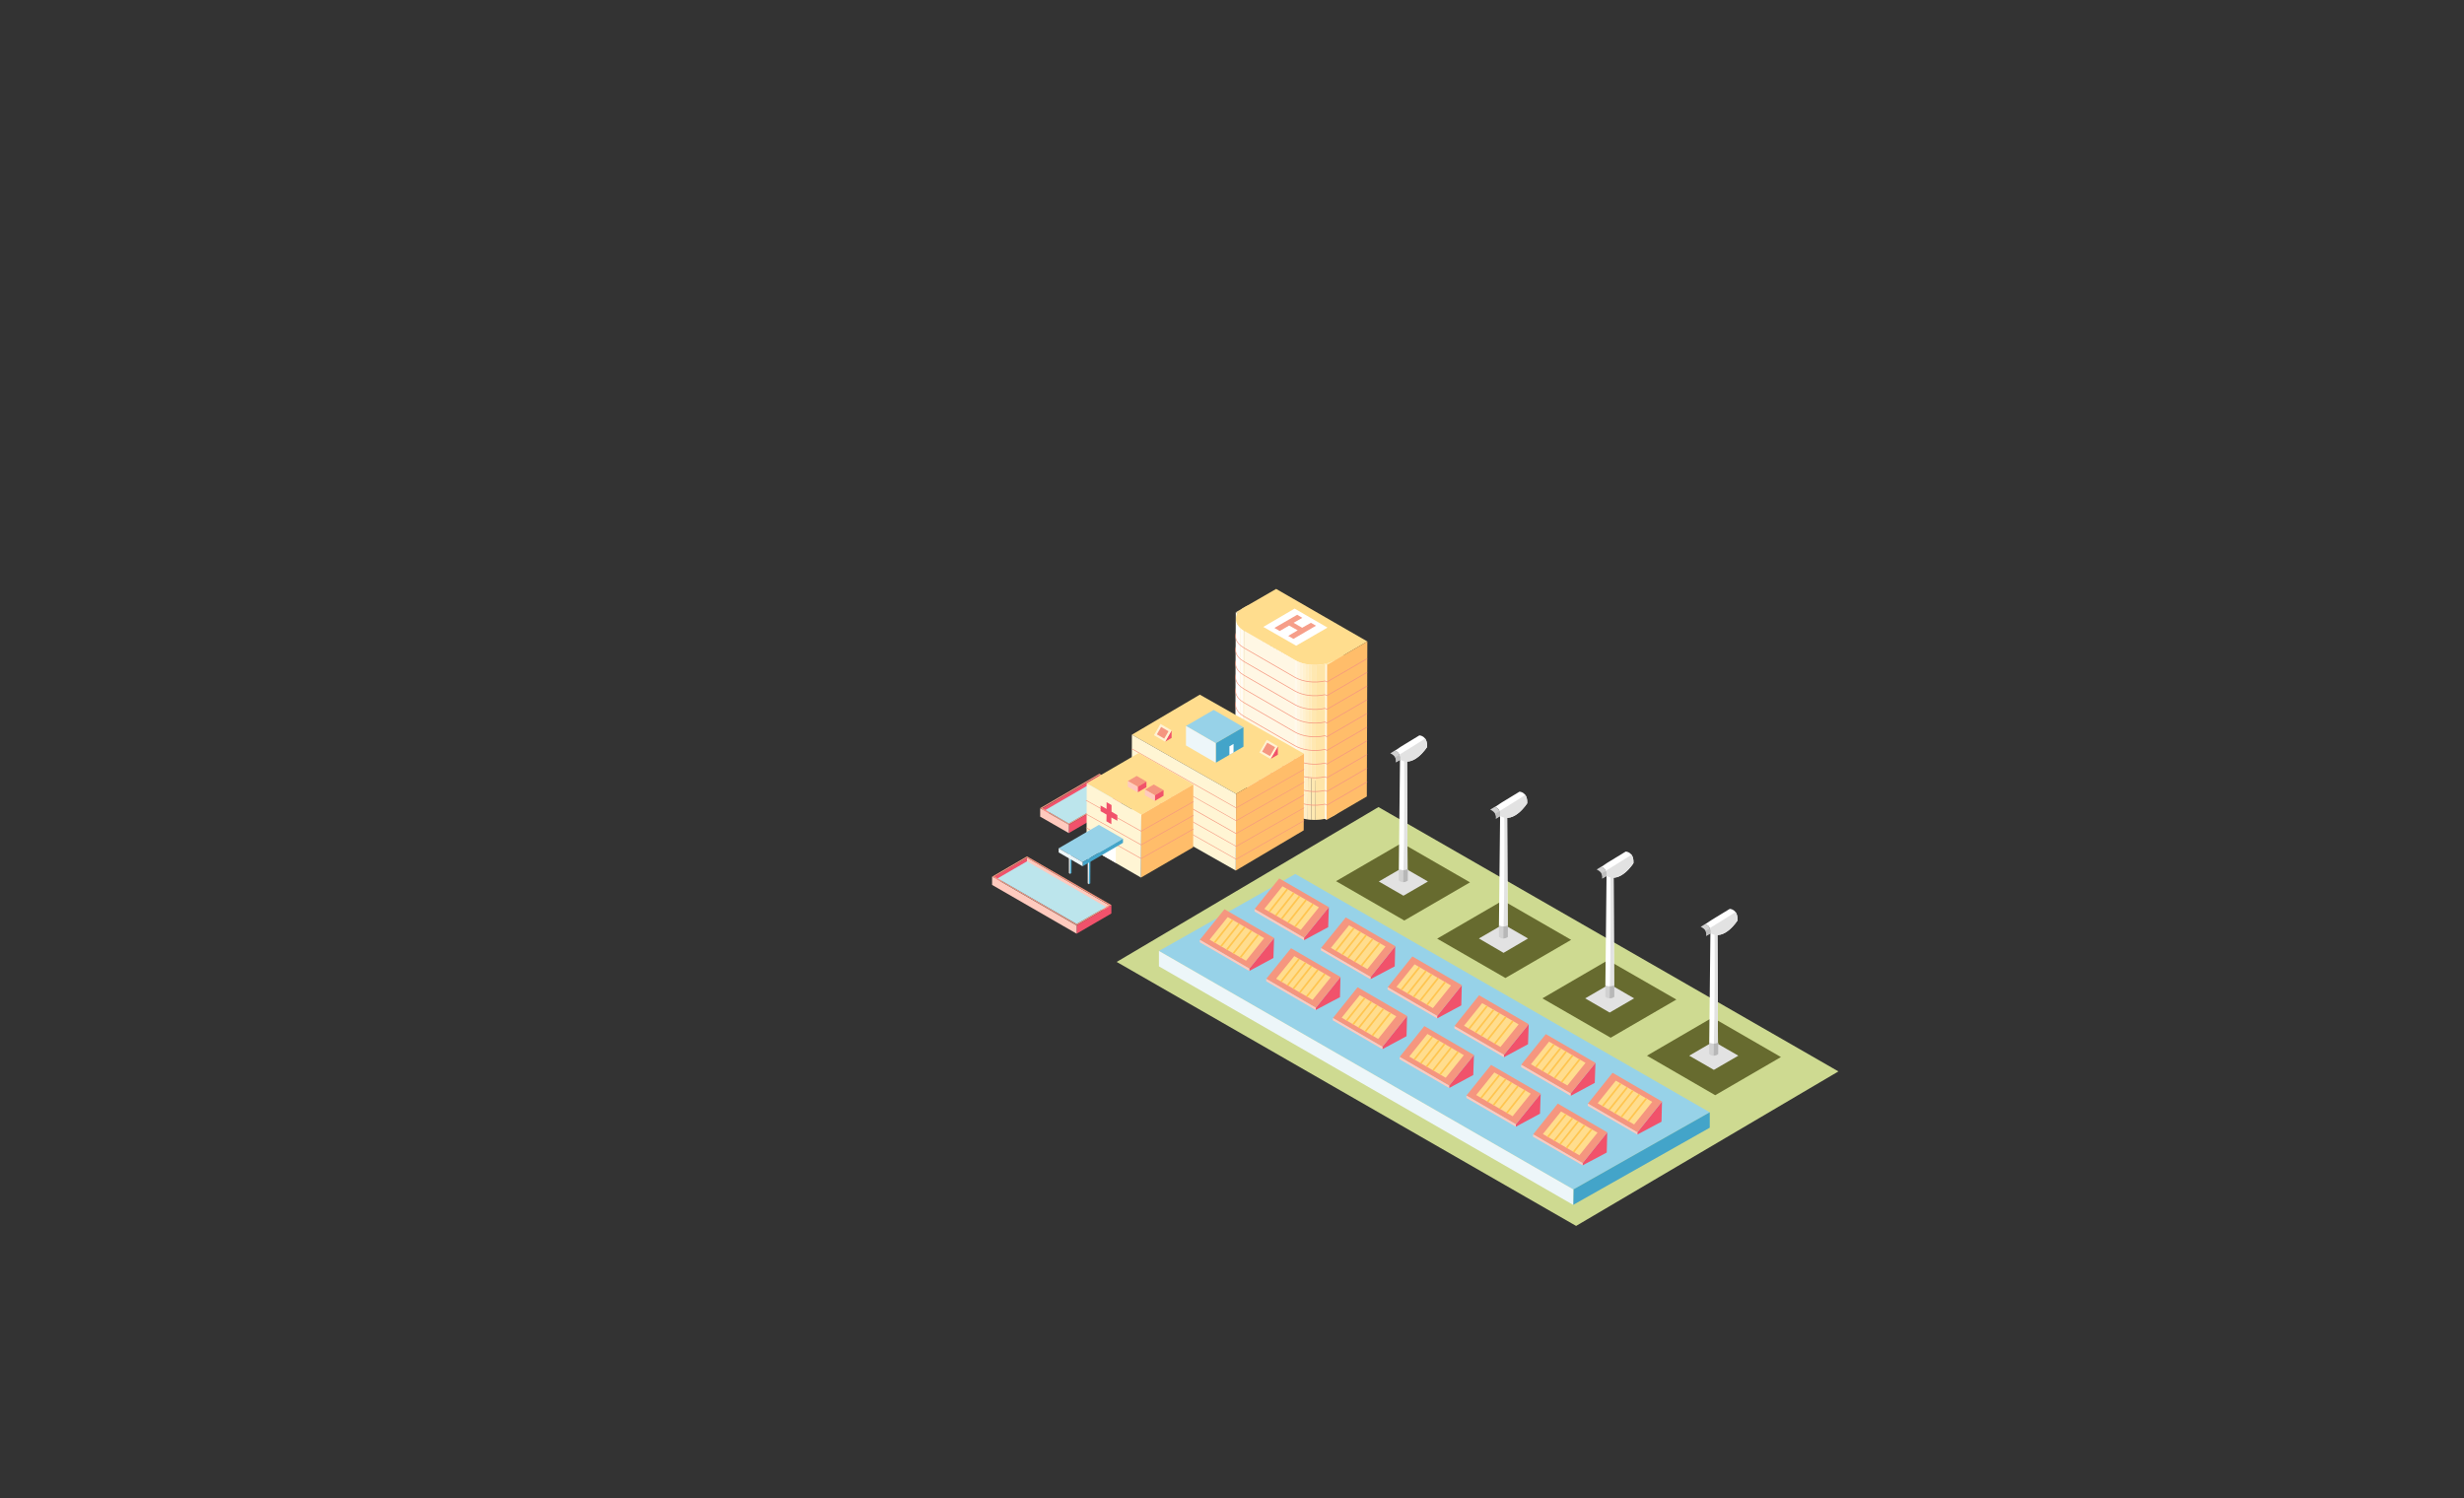 <?xml version="1.0" encoding="utf-8"?>
<!-- Generator: Adobe Illustrator 19.0.1, SVG Export Plug-In . SVG Version: 6.00 Build 0)  -->
<svg version="1.1" id="usine_choix_4" xmlns="http://www.w3.org/2000/svg" xmlns:xlink="http://www.w3.org/1999/xlink" x="0px"
	 y="0px" viewBox="-239 103.2 1440 875.8" enable-background="new -239 103.2 1440 875.8" xml:space="preserve">
<rect x="-239" y="103.2" width="1440" height="875.8" fill="#333333" stroke="none"/>
<polygon fill="#CEDA91" points="413.6,665.4 682.1,819.7 835.4,729.4 566.6,574.9 "/>
<g display="none">
	<g display="inline">
		<polygon fill="#F1526B" points="588.6,617.8 604.2,619.1 604.2,620.3 588.5,629.4 		"/>
		<polygon fill="#F5967F" points="588.6,617.8 559,600.6 574.6,601.9 604.2,619.1 		"/>
		<polygon fill="#FFCABE" points="588.5,629.4 558.9,612.2 559,600.6 588.6,617.8 		"/>
		<g>
			<polygon fill="#FFDD8E" points="563.1,602.2 586.6,615.9 599,616.9 575.4,603.2 			"/>
			<g>
				<g>
					<defs>
						<polygon id="SVGID_1_" points="563.1,602.2 586.6,615.9 599,616.9 575.4,603.2 						"/>
					</defs>
					<clipPath id="SVGID_2_">
						<use xlink:href="#SVGID_1_"  overflow="visible"/>
					</clipPath>
					
						<line clip-path="url(#SVGID_2_)" fill="none" stroke="#FFC550" stroke-miterlimit="10" x1="580" y1="612.5" x2="594.8" y2="613.7"/>
				</g>
				<g>
					<defs>
						<polygon id="SVGID_3_" points="563.1,602.2 586.6,615.9 599,616.9 575.4,603.2 						"/>
					</defs>
					<clipPath id="SVGID_4_">
						<use xlink:href="#SVGID_3_"  overflow="visible"/>
					</clipPath>
					
						<line clip-path="url(#SVGID_4_)" fill="none" stroke="#FFC550" stroke-miterlimit="10" x1="573.1" y1="608.6" x2="587.8" y2="609.7"/>
				</g>
				<g>
					<defs>
						<polygon id="SVGID_5_" points="563.1,602.2 586.6,615.9 599,616.9 575.4,603.2 						"/>
					</defs>
					<clipPath id="SVGID_6_">
						<use xlink:href="#SVGID_5_"  overflow="visible"/>
					</clipPath>
					
						<line clip-path="url(#SVGID_6_)" fill="none" stroke="#FFC550" stroke-miterlimit="10" x1="566.3" y1="604.7" x2="581" y2="605.9"/>
				</g>
			</g>
		</g>
	</g>
	<g display="inline">
		<polygon fill="#F1526B" points="625.4,639 640.9,640.3 640.9,641.5 625.2,650.6 		"/>
		<polygon fill="#F5967F" points="625.4,639 595.8,621.8 611.3,623.1 640.9,640.3 		"/>
		<polygon fill="#FFCABE" points="625.2,650.6 595.6,633.4 595.8,621.8 625.4,639 		"/>
		<g>
			<polygon fill="#FFDD8E" points="600.4,623.6 623.9,637.3 636.3,638.3 612.7,624.6 			"/>
			<g>
				<g>
					<defs>
						<polygon id="SVGID_7_" points="600.4,623.6 623.9,637.3 636.3,638.3 612.7,624.6 						"/>
					</defs>
					<clipPath id="SVGID_8_">
						<use xlink:href="#SVGID_7_"  overflow="visible"/>
					</clipPath>
					
						<line clip-path="url(#SVGID_8_)" fill="none" stroke="#FFC550" stroke-miterlimit="10" x1="617.3" y1="633.9" x2="632.1" y2="635.1"/>
				</g>
				<g>
					<defs>
						<polygon id="SVGID_9_" points="600.4,623.6 623.9,637.3 636.3,638.3 612.7,624.6 						"/>
					</defs>
					<clipPath id="SVGID_10_">
						<use xlink:href="#SVGID_9_"  overflow="visible"/>
					</clipPath>
					
						<line clip-path="url(#SVGID_10_)" fill="none" stroke="#FFC550" stroke-miterlimit="10" x1="610.4" y1="630" x2="625.1" y2="631.1"/>
				</g>
				<g>
					<defs>
						<polygon id="SVGID_11_" points="600.4,623.6 623.9,637.3 636.3,638.3 612.7,624.6 						"/>
					</defs>
					<clipPath id="SVGID_12_">
						<use xlink:href="#SVGID_11_"  overflow="visible"/>
					</clipPath>
					
						<line clip-path="url(#SVGID_12_)" fill="none" stroke="#FFC550" stroke-miterlimit="10" x1="603.6" y1="626.1" x2="618.3" y2="627.3"/>
				</g>
			</g>
		</g>
	</g>
	<g display="inline">
		<polygon fill="#F1526B" points="661.5,660.1 677.1,661.4 677.1,662.6 661.4,671.7 		"/>
		<polygon fill="#F5967F" points="661.5,660.1 631.9,642.9 647.5,644.2 677.1,661.4 		"/>
		<polygon fill="#FFCABE" points="661.4,671.7 631.8,654.5 631.9,642.9 661.5,660.1 		"/>
		<g>
			<polygon fill="#FFDD8E" points="639,645.8 659.3,657.7 670,658.5 649.7,646.7 			"/>
			<g>
				<g>
					<defs>
						<polygon id="SVGID_13_" points="639,645.8 659.3,657.7 670,658.5 649.7,646.7 						"/>
					</defs>
					<clipPath id="SVGID_14_">
						<use xlink:href="#SVGID_13_"  overflow="visible"/>
					</clipPath>
					
						<line clip-path="url(#SVGID_14_)" fill="none" stroke="#FFC550" stroke-miterlimit="10" x1="653.6" y1="654.7" x2="666.4" y2="655.7"/>
				</g>
				<g>
					<defs>
						<polygon id="SVGID_15_" points="639,645.8 659.3,657.7 670,658.5 649.7,646.7 						"/>
					</defs>
					<clipPath id="SVGID_16_">
						<use xlink:href="#SVGID_15_"  overflow="visible"/>
					</clipPath>
					
						<line clip-path="url(#SVGID_16_)" fill="none" stroke="#FFC550" stroke-miterlimit="10" x1="647.6" y1="651.3" x2="660.4" y2="652.3"/>
				</g>
				<g>
					<defs>
						<polygon id="SVGID_17_" points="639,645.8 659.3,657.7 670,658.5 649.7,646.7 						"/>
					</defs>
					<clipPath id="SVGID_18_">
						<use xlink:href="#SVGID_17_"  overflow="visible"/>
					</clipPath>
					
						<line clip-path="url(#SVGID_18_)" fill="none" stroke="#FFC550" stroke-miterlimit="10" x1="641.7" y1="648" x2="654.5" y2="649"/>
				</g>
			</g>
		</g>
	</g>
	<g display="inline">
		<polygon fill="#F1526B" points="697.8,680 713.3,681.2 713.3,682.5 697.6,691.5 		"/>
		<polygon fill="#F5967F" points="697.8,680 668.2,662.8 683.7,664 713.3,681.2 		"/>
		<polygon fill="#FFCABE" points="697.6,691.5 668,674.3 668.2,662.8 697.8,680 		"/>
		<g>
			<polygon fill="#FFDD8E" points="672.3,664.4 695.9,678.1 708.2,679 684.7,665.3 			"/>
			<g>
				<g>
					<defs>
						<polygon id="SVGID_19_" points="672.3,664.4 695.9,678.1 708.2,679 684.7,665.3 						"/>
					</defs>
					<clipPath id="SVGID_20_">
						<use xlink:href="#SVGID_19_"  overflow="visible"/>
					</clipPath>
					
						<line clip-path="url(#SVGID_20_)" fill="none" stroke="#FFC550" stroke-miterlimit="10" x1="689.3" y1="674.7" x2="704" y2="675.9"/>
				</g>
				<g>
					<defs>
						<polygon id="SVGID_21_" points="672.3,664.4 695.9,678.1 708.2,679 684.7,665.3 						"/>
					</defs>
					<clipPath id="SVGID_22_">
						<use xlink:href="#SVGID_21_"  overflow="visible"/>
					</clipPath>
					
						<line clip-path="url(#SVGID_22_)" fill="none" stroke="#FFC550" stroke-miterlimit="10" x1="682.3" y1="670.7" x2="697.1" y2="671.9"/>
				</g>
				<g>
					<defs>
						<polygon id="SVGID_23_" points="672.3,664.4 695.9,678.1 708.2,679 684.7,665.3 						"/>
					</defs>
					<clipPath id="SVGID_24_">
						<use xlink:href="#SVGID_23_"  overflow="visible"/>
					</clipPath>
					
						<line clip-path="url(#SVGID_24_)" fill="none" stroke="#FFC550" stroke-miterlimit="10" x1="675.5" y1="666.9" x2="690.2" y2="668"/>
				</g>
			</g>
		</g>
	</g>
	<g display="inline">
		<polygon fill="#F1526B" points="734.5,701.2 750,702.4 750.1,703.7 734.4,712.7 		"/>
		<polygon fill="#F5967F" points="734.5,701.2 704.9,684 720.4,685.2 750,702.4 		"/>
		<polygon fill="#FFCABE" points="734.4,712.7 704.8,695.5 704.9,684 734.5,701.2 		"/>
		<g>
			<polygon fill="#FFDD8E" points="709.5,685.7 733.1,699.4 745.4,700.4 721.9,686.7 			"/>
			<g>
				<g>
					<defs>
						<polygon id="SVGID_25_" points="709.5,685.7 733.1,699.4 745.4,700.4 721.9,686.7 						"/>
					</defs>
					<clipPath id="SVGID_26_">
						<use xlink:href="#SVGID_25_"  overflow="visible"/>
					</clipPath>
					
						<line clip-path="url(#SVGID_26_)" fill="none" stroke="#FFC550" stroke-miterlimit="10" x1="726.5" y1="696.1" x2="741.2" y2="697.2"/>
				</g>
				<g>
					<defs>
						<polygon id="SVGID_27_" points="709.5,685.7 733.1,699.4 745.4,700.4 721.9,686.7 						"/>
					</defs>
					<clipPath id="SVGID_28_">
						<use xlink:href="#SVGID_27_"  overflow="visible"/>
					</clipPath>
					
						<line clip-path="url(#SVGID_28_)" fill="none" stroke="#FFC550" stroke-miterlimit="10" x1="719.5" y1="692.1" x2="734.3" y2="693.3"/>
				</g>
				<g>
					<defs>
						<polygon id="SVGID_29_" points="709.5,685.7 733.1,699.4 745.4,700.4 721.9,686.7 						"/>
					</defs>
					<clipPath id="SVGID_30_">
						<use xlink:href="#SVGID_29_"  overflow="visible"/>
					</clipPath>
					
						<line clip-path="url(#SVGID_30_)" fill="none" stroke="#FFC550" stroke-miterlimit="10" x1="712.7" y1="688.2" x2="727.4" y2="689.4"/>
				</g>
			</g>
		</g>
	</g>
	<g display="inline">
		<polygon fill="#F1526B" points="770.7,722.3 786.2,723.5 786.2,724.8 770.5,733.8 		"/>
		<polygon fill="#F5967F" points="770.7,722.3 741.1,705.1 756.6,706.3 786.2,723.5 		"/>
		<polygon fill="#FFCABE" points="770.5,733.8 740.9,716.6 741.1,705.1 770.7,722.3 		"/>
		<g>
			<polygon fill="#FFDD8E" points="745.7,706.8 769.2,720.5 781.6,721.4 758,707.7 			"/>
			<g>
				<g>
					<defs>
						<polygon id="SVGID_32_" points="745.7,706.8 769.2,720.5 781.6,721.4 758,707.7 						"/>
					</defs>
					<clipPath id="SVGID_33_">
						<use xlink:href="#SVGID_32_"  overflow="visible"/>
					</clipPath>
					
						<line clip-path="url(#SVGID_33_)" fill="none" stroke="#FFC550" stroke-miterlimit="10" x1="762.7" y1="717.1" x2="777.4" y2="718.2"/>
				</g>
				<g>
					<defs>
						<polygon id="SVGID_34_" points="745.7,706.8 769.2,720.5 781.6,721.4 758,707.7 						"/>
					</defs>
					<clipPath id="SVGID_35_">
						<use xlink:href="#SVGID_34_"  overflow="visible"/>
					</clipPath>
					
						<line clip-path="url(#SVGID_35_)" fill="none" stroke="#FFC550" stroke-miterlimit="10" x1="755.7" y1="713.1" x2="770.4" y2="714.3"/>
				</g>
				<g>
					<defs>
						<polygon id="SVGID_36_" points="745.7,706.8 769.2,720.5 781.6,721.4 758,707.7 						"/>
					</defs>
					<clipPath id="SVGID_37_">
						<use xlink:href="#SVGID_36_"  overflow="visible"/>
					</clipPath>
					
						<line clip-path="url(#SVGID_37_)" fill="none" stroke="#FFC550" stroke-miterlimit="10" x1="748.9" y1="709.2" x2="763.6" y2="710.4"/>
				</g>
			</g>
		</g>
	</g>
</g>
<g enable-background="new    ">
	<g>
		<defs>
			<path id="SVGID_38_" d="M511.7,458.2l-0.3,90.6c-6.5-3.8-17.1-3.8-23.6,0l0.3-90.6C494.6,454.4,505.1,454.4,511.7,458.2z"/>
		</defs>
		<clipPath id="SVGID_39_">
			<use xlink:href="#SVGID_38_"  overflow="visible"/>
		</clipPath>
		<path clip-path="url(#SVGID_39_)" fill="#FFF9EC" d="M511.7,458.2l-0.3,90.6c-0.4-0.2-0.9-0.5-1.3-0.7l0.3-90.6
			C510.8,457.7,511.2,458,511.7,458.2"/>
	</g>
	<g>
		<defs>
			<path id="SVGID_40_" d="M511.7,458.2l-0.3,90.6c-6.5-3.8-17.1-3.8-23.6,0l0.3-90.6C494.6,454.4,505.1,454.4,511.7,458.2z"/>
		</defs>
		<clipPath id="SVGID_41_">
			<use xlink:href="#SVGID_40_"  overflow="visible"/>
		</clipPath>
		<path clip-path="url(#SVGID_41_)" fill="#FFF6E2" d="M510.3,457.5l-0.3,90.6c-0.5-0.2-1-0.5-1.6-0.7l0.3-90.6
			C509.3,457.1,509.8,457.3,510.3,457.5"/>
	</g>
	<g>
		<defs>
			<path id="SVGID_42_" d="M511.7,458.2l-0.3,90.6c-6.5-3.8-17.1-3.8-23.6,0l0.3-90.6C494.6,454.4,505.1,454.4,511.7,458.2z"/>
		</defs>
		<clipPath id="SVGID_43_">
			<use xlink:href="#SVGID_42_"  overflow="visible"/>
		</clipPath>
		<path clip-path="url(#SVGID_43_)" fill="#FFF3D8" d="M508.8,456.9l-0.3,90.6c-0.5-0.2-1-0.4-1.6-0.5l0.3-90.6
			C507.7,456.5,508.3,456.7,508.8,456.9"/>
	</g>
	<g>
		<defs>
			<path id="SVGID_44_" d="M511.7,458.2l-0.3,90.6c-6.5-3.8-17.1-3.8-23.6,0l0.3-90.6C494.6,454.4,505.1,454.4,511.7,458.2z"/>
		</defs>
		<clipPath id="SVGID_45_">
			<use xlink:href="#SVGID_44_"  overflow="visible"/>
		</clipPath>
		<path clip-path="url(#SVGID_45_)" fill="#FFF1CF" d="M507.2,456.4l-0.3,90.6c-0.5-0.2-1.1-0.3-1.6-0.4l0.3-90.6
			C506.1,456.1,506.7,456.2,507.2,456.4"/>
	</g>
	<g>
		<defs>
			<path id="SVGID_46_" d="M511.7,458.2l-0.3,90.6c-6.5-3.8-17.1-3.8-23.6,0l0.3-90.6C494.6,454.4,505.1,454.4,511.7,458.2z"/>
		</defs>
		<clipPath id="SVGID_47_">
			<use xlink:href="#SVGID_46_"  overflow="visible"/>
		</clipPath>
		<path clip-path="url(#SVGID_47_)" fill="#FFEEC5" d="M505.6,456l-0.3,90.6c-0.6-0.1-1.2-0.2-1.8-0.3l0.3-90.6
			C504.4,455.8,505,455.9,505.6,456"/>
	</g>
	<g>
		<defs>
			<path id="SVGID_48_" d="M511.7,458.2l-0.3,90.6c-6.5-3.8-17.1-3.8-23.6,0l0.3-90.6C494.6,454.4,505.1,454.4,511.7,458.2z"/>
		</defs>
		<clipPath id="SVGID_49_">
			<use xlink:href="#SVGID_48_"  overflow="visible"/>
		</clipPath>
		<path clip-path="url(#SVGID_49_)" fill="#FFEBBB" d="M503.8,455.7l-0.3,90.6c-0.7-0.1-1.3-0.2-2-0.2l0.3-90.6
			C502.5,455.5,503.1,455.6,503.8,455.7"/>
	</g>
	<g>
		<defs>
			<path id="SVGID_50_" d="M511.7,458.2l-0.3,90.6c-6.5-3.8-17.1-3.8-23.6,0l0.3-90.6C494.6,454.4,505.1,454.4,511.7,458.2z"/>
		</defs>
		<clipPath id="SVGID_51_">
			<use xlink:href="#SVGID_50_"  overflow="visible"/>
		</clipPath>
		<path clip-path="url(#SVGID_51_)" fill="#FFE8B1" d="M501.8,455.5l-0.3,90.6c-0.8-0.1-1.7-0.1-2.5-0.1l0.3-90.6
			C500.2,455.4,501,455.4,501.8,455.5"/>
	</g>
	<g>
		<defs>
			<path id="SVGID_52_" d="M511.7,458.2l-0.3,90.6c-6.5-3.8-17.1-3.8-23.6,0l0.3-90.6C494.6,454.4,505.1,454.4,511.7,458.2z"/>
		</defs>
		<clipPath id="SVGID_53_">
			<use xlink:href="#SVGID_52_"  overflow="visible"/>
		</clipPath>
		<path clip-path="url(#SVGID_53_)" fill="#FFE5A8" d="M499.3,455.4L499,546c-4.1,0.1-8.2,1-11.3,2.8l0.3-90.6
			C491.2,456.4,495.2,455.5,499.3,455.4"/>
	</g>
</g>
<g enable-background="new    ">
	<g>
		<defs>
			<path id="SVGID_54_" d="M487.8,548.8c-1.7,1-3,2.2-3.8,3.4c0.1-26.7,0.2-53.3,0.2-80v-10.6c0.8-1.2,2.1-2.4,3.8-3.4
				C488,485.4,487.9,521.6,487.8,548.8z"/>
		</defs>
		<clipPath id="SVGID_55_">
			<use xlink:href="#SVGID_54_"  overflow="visible"/>
		</clipPath>
		<path clip-path="url(#SVGID_55_)" fill="#FFE5A8" d="M488.1,458.2l-0.3,90.6c-1.7,1-3,2.2-3.8,3.4l0.3-90.6
			C485.1,460.4,486.3,459.2,488.1,458.2"/>
	</g>
</g>
<polygon fill="#FFF7E4" points="484.3,461.6 484,552.2 483,551.6 483.2,461 "/>
<path fill="#FFE5A7" d="M484.3,461.6l-1-0.6l4.8-2.8C486.3,459.2,485.1,460.4,484.3,461.6z"/>
<g enable-background="new    ">
	<g>
		<defs>
			<path id="SVGID_56_" d="M483,555.6l0.3-90.6c0,2.5,1.6,5,4.9,6.9l-0.3,90.6C484.6,560.6,482.9,558.1,483,555.6z"/>
		</defs>
		<clipPath id="SVGID_57_">
			<use xlink:href="#SVGID_56_"  overflow="visible"/>
		</clipPath>
		<path clip-path="url(#SVGID_57_)" fill="#FFF9EC" d="M488.1,471.9l-0.3,90.6c-0.1-0.1-0.2-0.1-0.3-0.2l0.3-90.6
			C487.9,471.8,488,471.8,488.1,471.9"/>
	</g>
	<g>
		<defs>
			<path id="SVGID_58_" d="M483,555.6l0.3-90.6c0,2.5,1.6,5,4.9,6.9l-0.3,90.6C484.6,560.6,482.9,558.1,483,555.6z"/>
		</defs>
		<clipPath id="SVGID_59_">
			<use xlink:href="#SVGID_58_"  overflow="visible"/>
		</clipPath>
		<path clip-path="url(#SVGID_59_)" fill="#FFFCF5" d="M487.8,471.7l-0.3,90.6c-0.7-0.5-1.4-0.9-1.9-1.4l0.3-90.6
			C486.4,470.8,487.1,471.2,487.8,471.7"/>
	</g>
	<g>
		<defs>
			<path id="SVGID_60_" d="M483,555.6l0.3-90.6c0,2.5,1.6,5,4.9,6.9l-0.3,90.6C484.6,560.6,482.9,558.1,483,555.6z"/>
		</defs>
		<clipPath id="SVGID_61_">
			<use xlink:href="#SVGID_60_"  overflow="visible"/>
		</clipPath>
		<path clip-path="url(#SVGID_61_)" fill="#FFFFFF" d="M485.9,470.3l-0.3,90.6c-1.3-1.2-2.1-2.4-2.4-3.7l0.3-90.6
			C483.8,467.8,484.6,469.1,485.9,470.3"/>
	</g>
	<g>
		<defs>
			<path id="SVGID_62_" d="M483,555.6l0.3-90.6c0,2.5,1.6,5,4.9,6.9l-0.3,90.6C484.6,560.6,482.9,558.1,483,555.6z"/>
		</defs>
		<clipPath id="SVGID_63_">
			<use xlink:href="#SVGID_62_"  overflow="visible"/>
		</clipPath>
		<path clip-path="url(#SVGID_63_)" fill="#FFFCF5" d="M483.4,466.5l-0.3,90.6c-0.1-0.5-0.2-1-0.2-1.5l0.3-90.6
			C483.2,465.5,483.3,466,483.4,466.5"/>
	</g>
</g>
<polygon fill="#FFF7E4" points="541.3,475.3 541,565.9 511.4,548.8 511.7,458.2 "/>
<g enable-background="new    ">
	<g>
		<defs>
			<path id="SVGID_64_" d="M545.7,571.2c-0.6-1.9-2.1-3.8-4.7-5.3l0.3-90.6c2.6,1.5,4.1,3.3,4.7,5.3
				C545.9,510.8,545.8,541,545.7,571.2z"/>
		</defs>
		<clipPath id="SVGID_65_">
			<use xlink:href="#SVGID_64_"  overflow="visible"/>
		</clipPath>
		<path clip-path="url(#SVGID_65_)" fill="#FFFFFF" d="M546,480.7l-0.3,90.6c-0.4-1.3-1.2-2.6-2.4-3.7l0.3-90.6
			C544.9,478.1,545.7,479.4,546,480.7"/>
	</g>
	<g>
		<defs>
			<path id="SVGID_66_" d="M545.7,571.2c-0.6-1.9-2.1-3.8-4.7-5.3l0.3-90.6c2.6,1.5,4.1,3.3,4.7,5.3
				C545.9,510.8,545.8,541,545.7,571.2z"/>
		</defs>
		<clipPath id="SVGID_67_">
			<use xlink:href="#SVGID_66_"  overflow="visible"/>
		</clipPath>
		<path clip-path="url(#SVGID_67_)" fill="#FFFCF5" d="M543.6,477l-0.3,90.6c-0.6-0.5-1.2-1-2-1.4l0.3-90.6
			C542.4,476,543,476.5,543.6,477"/>
	</g>
	<g>
		<defs>
			<path id="SVGID_68_" d="M545.7,571.2c-0.6-1.9-2.1-3.8-4.7-5.3l0.3-90.6c2.6,1.5,4.1,3.3,4.7,5.3
				C545.9,510.8,545.8,541,545.7,571.2z"/>
		</defs>
		<clipPath id="SVGID_69_">
			<use xlink:href="#SVGID_68_"  overflow="visible"/>
		</clipPath>
		<path clip-path="url(#SVGID_69_)" fill="#FFF9EC" d="M541.6,475.5l-0.3,90.6c-0.1-0.1-0.2-0.1-0.3-0.2l0.3-90.6
			C541.4,475.4,541.5,475.5,541.6,475.5"/>
	</g>
</g>
<g enable-background="new    ">
	<g>
		<defs>
			<path id="SVGID_70_" d="M545.7,571.2c-4.2-30.2,0.2-60.4,0.3-90.6c0.2,0.5,0.2,1.1,0.2,1.6l-0.3,90.6
				C546,572.2,545.9,571.7,545.7,571.2z"/>
		</defs>
		<clipPath id="SVGID_71_">
			<use xlink:href="#SVGID_70_"  overflow="visible"/>
		</clipPath>
		<path clip-path="url(#SVGID_71_)" fill="#FFFCF5" d="M546.2,482.2l-0.3,90.6c0-0.5-0.1-1-0.2-1.5l0.3-90.6
			C546.2,481.2,546.2,481.7,546.2,482.2"/>
	</g>
	<g>
		<defs>
			<path id="SVGID_72_" d="M545.7,571.2c-4.2-30.2,0.2-60.4,0.3-90.6c0.2,0.5,0.2,1.1,0.2,1.6l-0.3,90.6
				C546,572.2,545.9,571.7,545.7,571.2z"/>
		</defs>
		<clipPath id="SVGID_73_">
			<use xlink:href="#SVGID_72_"  overflow="visible"/>
		</clipPath>
		<path clip-path="url(#SVGID_73_)" fill="#FFFFFF" d="M546,480.7l-0.3,90.6c-0.4-1.3-1.2-2.6-2.4-3.7l0.3-90.6
			C544.9,478.1,545.7,479.4,546,480.7"/>
	</g>
</g>
<g enable-background="new    ">
	<g>
		<defs>
			<path id="SVGID_74_" d="M546.2,482.2l-0.3,90.6c0,2.5-1.6,4.9-4.9,6.8l0.3-90.6C544.6,487.1,546.2,484.7,546.2,482.2z"/>
		</defs>
		<clipPath id="SVGID_75_">
			<use xlink:href="#SVGID_74_"  overflow="visible"/>
		</clipPath>
		<path clip-path="url(#SVGID_75_)" fill="#FFE5A8" d="M546.2,482.2l-0.3,90.6c0,2.5-1.6,4.9-4.9,6.8l0.3-90.6
			C544.6,487.1,546.2,484.7,546.2,482.2"/>
	</g>
</g>
<path fill="#FFDD8E" d="M506.8,447.4l-18.7,10.8c-1.7,1-3,2.2-3.8,3.4c-2.2,3.4-0.9,7.5,3.9,10.3l29.6,17.1
	c4.8,2.8,11.8,3.5,17.7,2.2c2.1-0.5,4.1-1.2,5.9-2.2l18.7-10.9L506.8,447.4z"/>
<polygon fill="#FFF7E4" points="517.8,489 517.5,579.6 487.9,562.5 488.1,471.9 "/>
<g enable-background="new    ">
	<g>
		<defs>
			<path id="SVGID_76_" d="M541.4,489l-0.3,90.6c-1.7,1-3.7,1.7-5.9,2.2c-5.9,1.3-12.9,0.6-17.7-2.2l0.3-90.6
				c4.8,2.8,11.8,3.5,17.7,2.2C537.6,490.7,539.6,490,541.4,489z"/>
		</defs>
		<clipPath id="SVGID_77_">
			<use xlink:href="#SVGID_76_"  overflow="visible"/>
		</clipPath>
		<path clip-path="url(#SVGID_77_)" fill="#FFE5A8" d="M541.4,489l-0.3,90.6c-1.7,1-3.7,1.7-5.9,2.2c-1.7,0.4-3.6,0.6-5.4,0.6
			l0.3-90.6c1.8,0,3.7-0.2,5.4-0.6C537.6,490.7,539.6,490,541.4,489"/>
	</g>
	<g>
		<defs>
			<path id="SVGID_78_" d="M541.4,489l-0.3,90.6c-1.7,1-3.7,1.7-5.9,2.2c-5.9,1.3-12.9,0.6-17.7-2.2l0.3-90.6
				c4.8,2.8,11.8,3.5,17.7,2.2C537.6,490.7,539.6,490,541.4,489z"/>
		</defs>
		<clipPath id="SVGID_79_">
			<use xlink:href="#SVGID_78_"  overflow="visible"/>
		</clipPath>
		<path clip-path="url(#SVGID_79_)" fill="#FFE8B1" d="M530.1,491.8l-0.3,90.6c-0.8,0-1.6,0-2.5-0.1l0.3-90.6
			C528.4,491.8,529.3,491.8,530.1,491.8"/>
	</g>
	<g>
		<defs>
			<path id="SVGID_80_" d="M541.4,489l-0.3,90.6c-1.7,1-3.7,1.7-5.9,2.2c-5.9,1.3-12.9,0.6-17.7-2.2l0.3-90.6
				c4.8,2.8,11.8,3.5,17.7,2.2C537.6,490.7,539.6,490,541.4,489z"/>
		</defs>
		<clipPath id="SVGID_81_">
			<use xlink:href="#SVGID_80_"  overflow="visible"/>
		</clipPath>
		<path clip-path="url(#SVGID_81_)" fill="#FFEBBB" d="M527.6,491.8l-0.3,90.6c-0.7,0-1.3-0.1-2-0.2l0.3-90.6
			C526.3,491.7,526.9,491.7,527.6,491.8"/>
	</g>
	<g>
		<defs>
			<path id="SVGID_82_" d="M541.4,489l-0.3,90.6c-1.7,1-3.7,1.7-5.9,2.2c-5.9,1.3-12.9,0.6-17.7-2.2l0.3-90.6
				c4.8,2.8,11.8,3.5,17.7,2.2C537.6,490.7,539.6,490,541.4,489z"/>
		</defs>
		<clipPath id="SVGID_83_">
			<use xlink:href="#SVGID_82_"  overflow="visible"/>
		</clipPath>
		<path clip-path="url(#SVGID_83_)" fill="#FFEEC5" d="M525.6,491.6l-0.3,90.6c-0.6-0.1-1.2-0.2-1.8-0.3l0.3-90.6
			C524.4,491.4,525,491.5,525.6,491.6"/>
	</g>
	<g>
		<defs>
			<path id="SVGID_84_" d="M541.4,489l-0.3,90.6c-1.7,1-3.7,1.7-5.9,2.2c-5.9,1.3-12.9,0.6-17.7-2.2l0.3-90.6
				c4.8,2.8,11.8,3.5,17.7,2.2C537.6,490.7,539.6,490,541.4,489z"/>
		</defs>
		<clipPath id="SVGID_85_">
			<use xlink:href="#SVGID_84_"  overflow="visible"/>
		</clipPath>
		<path clip-path="url(#SVGID_85_)" fill="#FFF1CF" d="M523.9,491.3l-0.3,90.6c-0.6-0.1-1.1-0.2-1.6-0.4l0.3-90.6
			C522.8,491,523.3,491.1,523.9,491.3"/>
	</g>
	<g>
		<defs>
			<path id="SVGID_86_" d="M541.4,489l-0.3,90.6c-1.7,1-3.7,1.7-5.9,2.2c-5.9,1.3-12.9,0.6-17.7-2.2l0.3-90.6
				c4.8,2.8,11.8,3.5,17.7,2.2C537.6,490.7,539.6,490,541.4,489z"/>
		</defs>
		<clipPath id="SVGID_87_">
			<use xlink:href="#SVGID_86_"  overflow="visible"/>
		</clipPath>
		<path clip-path="url(#SVGID_87_)" fill="#FFF3D8" d="M522.2,490.9l-0.3,90.6c-0.5-0.2-1.1-0.3-1.6-0.5l0.3-90.6
			C521.2,490.5,521.7,490.7,522.2,490.9"/>
	</g>
	<g>
		<defs>
			<path id="SVGID_88_" d="M541.4,489l-0.3,90.6c-1.7,1-3.7,1.7-5.9,2.2c-5.9,1.3-12.9,0.6-17.7-2.2l0.3-90.6
				c4.8,2.8,11.8,3.5,17.7,2.2C537.6,490.7,539.6,490,541.4,489z"/>
		</defs>
		<clipPath id="SVGID_89_">
			<use xlink:href="#SVGID_88_"  overflow="visible"/>
		</clipPath>
		<path clip-path="url(#SVGID_89_)" fill="#FFF6E2" d="M520.7,490.3l-0.3,90.6c-0.5-0.2-1.1-0.4-1.6-0.6l0.3-90.6
			C519.6,489.9,520.1,490.1,520.7,490.3"/>
	</g>
	<g>
		<defs>
			<path id="SVGID_90_" d="M541.4,489l-0.3,90.6c-1.7,1-3.7,1.7-5.9,2.2c-5.9,1.3-12.9,0.6-17.7-2.2l0.3-90.6
				c4.8,2.8,11.8,3.5,17.7,2.2C537.6,490.7,539.6,490,541.4,489z"/>
		</defs>
		<clipPath id="SVGID_91_">
			<use xlink:href="#SVGID_90_"  overflow="visible"/>
		</clipPath>
		<path clip-path="url(#SVGID_91_)" fill="#FFF9EC" d="M519.1,489.7l-0.3,90.6c-0.5-0.2-0.9-0.4-1.3-0.7l0.3-90.6
			C518.2,489.3,518.6,489.5,519.1,489.7"/>
	</g>
</g>
<polygon fill="#FFBD6A" points="536.5,491.8 536.3,582.4 559.8,568.7 560.1,478.1 "/>
<polygon fill="#FFF7E4" points="536.5,491.8 536.3,582.4 535.2,581.8 535.5,491.2 "/>
<path fill="#FFE5A7" d="M536.5,491.8l-1-0.6c2.1-0.5,4.1-1.2,5.9-2.2L536.5,491.8z"/>
<g enable-background="new    ">
	<g>
		<defs>
			<polygon id="SVGID_92_" points="499.3,469.6 517.6,458.9 536.8,470 518.5,480.6 			"/>
		</defs>
		<clipPath id="SVGID_93_">
			<use xlink:href="#SVGID_92_"  overflow="visible"/>
		</clipPath>
		<polyline clip-path="url(#SVGID_93_)" fill="#FFFFFF" points="536.8,470 517.6,458.9 499.3,469.6 518.5,480.6 536.8,470 		"/>
	</g>
</g>
<g enable-background="new    ">
	<g>
		<defs>
			<polygon id="SVGID_94_" points="505.8,470.2 519.1,462.5 530.1,468.9 516.9,476.6 			"/>
		</defs>
		<clipPath id="SVGID_95_">
			<use xlink:href="#SVGID_94_"  overflow="visible"/>
		</clipPath>
		<polyline clip-path="url(#SVGID_95_)" fill="#F69E89" points="530.1,468.9 527.1,467.2 522,470.1 517,467.2 522.1,464.3 
			519.1,462.5 505.8,470.2 508.9,472 514.4,468.8 519.4,471.6 513.8,474.9 516.9,476.6 530.1,468.9 		"/>
	</g>
</g>
<path fill="#F5967F" d="M559.8,488l-23.4,13.6l-1-0.6h-0.1c-6.1,1.3-13,0.5-17.6-2.2l-29.6-17.1c-2.6-1.5-4.2-3.3-4.7-5.4
	c-0.1-0.3-0.1-0.7-0.1-1l0,0V473c-0.4,1.1-0.5,2.3-0.2,3.4c0.5,2.2,2.2,4.1,4.9,5.7l29.6,17.1c4.7,2.7,11.7,3.6,17.8,2.2l1.1,0.6
	l23.6-13.7L559.8,488z"/>
<path fill="#F5967F" d="M559.8,496l-23.4,13.6l-1-0.6h-0.1c-6.1,1.3-13,0.5-17.6-2.2l-29.6-17.1c-2.6-1.5-4.2-3.3-4.7-5.4
	c-0.1-0.3-0.1-0.7-0.1-1l0,0V481c-0.4,1.1-0.5,2.3-0.2,3.4c0.5,2.2,2.2,4.1,4.9,5.7l29.6,17.1c4.7,2.7,11.7,3.6,17.8,2.2l1.1,0.6
	l23.6-13.7L559.8,496z"/>
<path fill="#F5967F" d="M559.8,504l-23.4,13.6l-1-0.6h-0.1c-6.1,1.3-13,0.5-17.6-2.2l-29.6-17.1c-2.6-1.5-4.2-3.3-4.7-5.4
	c-0.1-0.3-0.1-0.7-0.1-1l0,0V489c-0.4,1.1-0.5,2.3-0.2,3.4c0.5,2.2,2.2,4.1,4.9,5.7l29.6,17.1c4.7,2.7,11.7,3.6,17.8,2.2l1.1,0.6
	l23.6-13.7L559.8,504z"/>
<path fill="#F5967F" d="M559.8,512l-23.4,13.6l-1-0.6h-0.1c-6.1,1.3-13,0.5-17.6-2.2l-29.6-17.1c-2.6-1.5-4.2-3.3-4.7-5.4
	c-0.1-0.3-0.1-0.7-0.1-1l0,0V497c-0.4,1.1-0.5,2.3-0.2,3.4c0.5,2.2,2.2,4.1,4.9,5.7l29.6,17.1c4.7,2.7,11.7,3.6,17.8,2.2l1.1,0.6
	l23.6-13.7L559.8,512z"/>
<path fill="#F5967F" d="M559.8,520l-23.4,13.6l-1-0.6h-0.1c-6.1,1.3-13,0.5-17.6-2.2l-29.6-17.1c-2.6-1.5-4.2-3.3-4.7-5.4
	c-0.1-0.3-0.1-0.7-0.1-1l0,0V505c-0.4,1.1-0.5,2.3-0.2,3.4c0.5,2.2,2.2,4.1,4.9,5.7l29.6,17.1c4.7,2.7,11.7,3.6,17.8,2.2l1.1,0.6
	l23.6-13.7L559.8,520z"/>
<path fill="#F5967F" d="M559.8,528l-23.4,13.6l-1-0.6h-0.1c-6.1,1.3-13,0.5-17.6-2.2l-29.6-17.1c-2.6-1.5-4.2-3.3-4.7-5.4
	c-0.1-0.3-0.1-0.7-0.1-1l0,0V513c-0.4,1.1-0.5,2.3-0.2,3.4c0.5,2.2,2.2,4.1,4.9,5.7l29.6,17.1c4.7,2.7,11.7,3.6,17.8,2.2l1.1,0.6
	l23.6-13.7L559.8,528z"/>
<path fill="#F5967F" d="M559.8,536l-23.4,13.6l-1-0.6h-0.1c-6.1,1.3-13,0.5-17.6-2.2l-29.6-17.1c-2.6-1.5-4.2-3.3-4.7-5.4
	c-0.1-0.3-0.1-0.7-0.1-1l0,0V521c-0.4,1.1-0.5,2.3-0.2,3.4c0.5,2.2,2.2,4.1,4.9,5.7l29.6,17.1c4.7,2.7,11.7,3.6,17.8,2.2l1.1,0.6
	l23.6-13.7L559.8,536z"/>
<path fill="#F5967F" d="M559.8,544l-23.4,13.6l-1-0.6h-0.1c-6.1,1.3-13,0.5-17.6-2.2l-29.6-17.1c-2.6-1.5-4.2-3.3-4.7-5.4
	c-0.1-0.3-0.1-0.7-0.1-1l0,0V529c-0.4,1.1-0.5,2.3-0.2,3.4c0.5,2.2,2.2,4.1,4.9,5.7l29.6,17.1c4.7,2.7,11.7,3.6,17.8,2.2l1.1,0.6
	l23.6-13.7L559.8,544z"/>
<path fill="#F5967F" d="M559.8,552l-23.4,13.6l-1-0.6h-0.1c-6.1,1.3-13,0.5-17.6-2.2l-29.6-17.1c-2.6-1.5-4.2-3.3-4.7-5.4
	c-0.1-0.3-0.1-0.7-0.1-1l0,0V537c-0.4,1.1-0.5,2.3-0.2,3.4c0.5,2.2,2.2,4.1,4.9,5.7l29.6,17.1c4.7,2.7,11.7,3.6,17.8,2.2l1.1,0.6
	l23.6-13.7L559.8,552z"/>
<path fill="#F5967F" d="M559.8,560l-23.4,13.6l-1-0.6h-0.1c-6.1,1.3-13,0.5-17.6-2.2l-29.6-17.1c-2.6-1.5-4.2-3.3-4.7-5.4
	c-0.1-0.3-0.1-0.7-0.1-1l0,0V545c-0.4,1.1-0.5,2.3-0.2,3.4c0.5,2.2,2.2,4.1,4.9,5.7l29.6,17.1c4.7,2.7,11.7,3.6,17.8,2.2l1.1,0.6
	l23.6-13.7L559.8,560z"/>
<polygon fill="#FFDD8E" points="523.1,543.7 483.4,567.2 422.5,532.6 462.2,509.2 "/>
<polygon fill="#FFBD6A" points="523.1,543.7 522.9,588.5 483.2,612 483.4,567.2 "/>
<polygon fill="#FFF5D4" points="483.4,567.2 483.2,612 422.4,577.5 422.5,532.6 "/>
<polygon fill="#97D2E8" points="487.7,528.2 471.5,537.6 454.1,527.5 470.3,518.1 "/>
<polygon fill="#43A4C9" points="487.7,528.2 487.7,539.6 471.5,549 471.5,537.6 "/>
<polygon fill="#EDF6F9" points="471.5,537.6 471.5,549 454.1,538.9 454.1,527.5 "/>
<g enable-background="new    ">
	<g>
		<polygon fill="#F1526B" points="445.7,530.1 445.7,534.5 441.9,536.7 		"/>
	</g>
	<g>
		<polygon fill="#FFF2D3" points="441.9,536.7 435.4,532.9 439.2,526.3 445.7,530.1 		"/>
	</g>
	<g>
		<polygon fill="#F59680" points="441.4,534.9 437.1,532.4 439.6,528.1 443.9,530.6 		"/>
	</g>
</g>
<polygon fill="#F1526B" points="507.8,539.4 507.8,544.3 503.5,546.8 "/>
<polygon fill="#FFF2D3" points="503.5,546.8 497,543 501.3,535.6 507.8,539.4 "/>
<polygon fill="#F59680" points="503.2,545.1 498.6,542.5 501.6,537.3 506.2,539.9 "/>
<g enable-background="new    ">
	<g>
		<polygon id="SVGID_31_" fill="#FFFFFF" points="481.9,543 481.9,538 479.5,539.4 479.5,544.4 		"/>
	</g>
</g>
<g enable-background="new    ">
	<g>
		<defs>
			<polygon id="SVGID_96_" points="422.4,541 462.4,517.7 523.3,552.9 483.3,576.1 			"/>
		</defs>
		<clipPath id="SVGID_97_">
			<use xlink:href="#SVGID_96_"  overflow="visible"/>
		</clipPath>
		<polyline clip-path="url(#SVGID_97_)" fill="#F5967F" points="523.3,552.9 523,552.7 483.4,575.2 422.8,540.8 422.4,541 
			483.3,575.5 483.4,575.6 523.3,552.9 		"/>
	</g>
</g>
<g enable-background="new    ">
	<g>
		<defs>
			<polygon id="SVGID_98_" points="422.4,548.5 462.4,525.2 523.3,560.4 483.3,583.6 			"/>
		</defs>
		<clipPath id="SVGID_99_">
			<use xlink:href="#SVGID_98_"  overflow="visible"/>
		</clipPath>
		<polyline clip-path="url(#SVGID_99_)" fill="#F5967F" points="523.3,560.4 523,560.2 483.4,582.7 422.7,548.3 422.4,548.5 
			483.3,583 483.4,583.1 523.3,560.4 		"/>
	</g>
</g>
<g enable-background="new    ">
	<g>
		<defs>
			<polygon id="SVGID_100_" points="422.4,556 462.4,532.7 523.3,567.9 483.3,591.1 			"/>
		</defs>
		<clipPath id="SVGID_101_">
			<use xlink:href="#SVGID_100_"  overflow="visible"/>
		</clipPath>
		<polyline clip-path="url(#SVGID_101_)" fill="#F5967F" points="523,567.6 483.4,590.2 422.7,555.7 422.4,556 483.2,590.5 
			483.4,590.6 523.3,567.9 523,567.6 		"/>
	</g>
</g>
<g enable-background="new    ">
	<g>
		<defs>
			<polygon id="SVGID_102_" points="422.4,563.5 462.4,540.2 523.3,575.4 483.3,598.6 			"/>
		</defs>
		<clipPath id="SVGID_103_">
			<use xlink:href="#SVGID_102_"  overflow="visible"/>
		</clipPath>
		<polyline clip-path="url(#SVGID_103_)" fill="#F5967F" points="523.3,575.4 523,575.2 483.4,597.7 422.8,563.3 422.4,563.5 
			483.3,598 483.4,598.1 523.3,575.4 		"/>
	</g>
</g>
<g enable-background="new    ">
	<g>
		<defs>
			<polygon id="SVGID_104_" points="422.4,571 462.4,547.7 523.3,582.9 483.3,606.1 			"/>
		</defs>
		<clipPath id="SVGID_105_">
			<use xlink:href="#SVGID_104_"  overflow="visible"/>
		</clipPath>
		<polyline clip-path="url(#SVGID_105_)" fill="#F5967F" points="523.3,582.9 523,582.7 483.4,605.2 422.7,570.8 422.4,571 
			483.3,605.5 483.4,605.6 523.3,582.9 		"/>
	</g>
</g>
<g enable-background="new    ">
	<g>
		<polygon fill="#FFCABE" points="418.9,565.1 418.9,570 403.5,561.1 403.5,556.2 		"/>
	</g>
	<g>
		<polygon fill="#F1526B" points="403.5,556.2 403.5,561.1 370.3,580.5 370.3,575.6 		"/>
	</g>
	<g>
		<path fill="#F5967F" d="M403.5,555.4l16.8,9.7l-34.6,20.1l-16.8-9.7L403.5,555.4z M385.6,584.4l33.2-19.3l-15.4-8.9l-33.2,19.3
			L385.6,584.4"/>
	</g>
	<g>
		<polygon fill="#F1526B" points="420.3,565.1 420.3,570 385.6,590.1 385.7,585.2 		"/>
	</g>
	<g>
		<polygon fill="#FFCABE" points="385.7,585.2 385.6,590.1 368.9,580.5 368.9,575.6 		"/>
	</g>
</g>
<polygon fill="#BCE5EC" points="372,576.6 385.6,584.5 417.2,566.2 403.5,558.3 "/>
<polygon fill="#FFDD8E" points="458.4,561.7 428,579.4 396.1,561 426.5,543.3 "/>
<polygon fill="#FFBD6A" points="458.4,561.7 458.3,598.4 427.8,616.1 428,579.4 "/>
<polygon fill="#FFF5D4" points="428,579.4 427.8,616.1 396,597.7 396.1,561 "/>
<g enable-background="new    ">
	<g>
		<polygon fill="#F5967F" points="441,565 435.9,568 430.1,564.7 435.3,561.7 		"/>
	</g>
	<g>
		<polygon fill="#F1526B" points="441,565 441,568.3 435.9,571.3 435.9,568 		"/>
	</g>
	<g>
		<polygon fill="#FFCABE" points="435.9,568 435.9,571.3 430.1,568 430.1,564.7 		"/>
	</g>
</g>
<g enable-background="new    ">
	<g>
		<polygon fill="#F5967F" points="431,560 425.9,563 420.1,559.7 425.3,556.7 		"/>
	</g>
	<g>
		<polygon fill="#F1526B" points="431,560 431,563.3 425.9,566.3 425.9,563 		"/>
	</g>
	<g>
		<polygon fill="#FFCABE" points="425.9,563 425.9,566.3 420.1,563 420.1,559.7 		"/>
	</g>
</g>
<g enable-background="new    ">
	<g>
		<defs>
			<polygon id="SVGID_106_" points="395.5,571 426.3,553.1 458.7,571.8 427.8,589.7 			"/>
		</defs>
		<clipPath id="SVGID_107_">
			<use xlink:href="#SVGID_106_"  overflow="visible"/>
		</clipPath>
		<polyline clip-path="url(#SVGID_107_)" fill="#F5967F" points="458.3,571.6 427.9,588.8 395.8,570.8 395.5,571 427.9,589.2 
			458.7,571.8 458.3,571.6 		"/>
	</g>
</g>
<g enable-background="new    ">
	<g>
		<defs>
			<polygon id="SVGID_108_" points="395.5,579 426.3,561.1 458.7,579.8 427.8,597.7 			"/>
		</defs>
		<clipPath id="SVGID_109_">
			<use xlink:href="#SVGID_108_"  overflow="visible"/>
		</clipPath>
		<polyline clip-path="url(#SVGID_109_)" fill="#F5967F" points="458.7,579.8 458.3,579.6 427.9,596.8 395.8,578.8 395.5,579 
			427.9,597.2 458.7,579.8 		"/>
	</g>
</g>
<g enable-background="new    ">
	<g>
		<defs>
			<polygon id="SVGID_110_" points="395.5,587 426.3,569.1 458.7,587.8 427.8,605.7 			"/>
		</defs>
		<clipPath id="SVGID_111_">
			<use xlink:href="#SVGID_110_"  overflow="visible"/>
		</clipPath>
		<polyline clip-path="url(#SVGID_111_)" fill="#F5967F" points="458.7,587.8 458.3,587.6 427.9,604.8 395.8,586.8 395.5,587 
			427.9,605.2 458.7,587.8 		"/>
	</g>
</g>
<g enable-background="new    ">
	<g>
		<defs>
			<polygon id="SVGID_112_" points="405.5,603.2 405.6,590 413.1,594.4 413.1,607.5 			"/>
		</defs>
		<clipPath id="SVGID_113_">
			<use xlink:href="#SVGID_112_"  overflow="visible"/>
		</clipPath>
		<g clip-path="url(#SVGID_113_)">
			<polyline fill="#FFFFFF" points="413.1,594.4 405.6,590 405.5,603.2 413.1,607.5 413.1,594.4 			"/>
		</g>
	</g>
</g>
<g enable-background="new    ">
	<g>
		<polygon fill="#E2F1F6" points="398.3,603.2 397.5,603.7 396.7,603.2 397.5,602.8 		"/>
	</g>
	<g>
		<polygon fill="#43A4C9" points="398.3,603.2 398.2,619.5 397.4,620 397.5,603.7 		"/>
	</g>
	<g>
		<polygon fill="#EDF6F9" points="397.5,603.7 397.4,620 396.7,619.5 396.7,603.2 		"/>
	</g>
</g>
<g enable-background="new    ">
	<g>
		<polygon fill="#E2F1F6" points="387.3,597.2 386.5,597.7 385.7,597.2 386.5,596.8 		"/>
	</g>
	<g>
		<polygon fill="#43A4C9" points="387.3,597.2 387.2,613.5 386.4,614 386.5,597.7 		"/>
	</g>
	<g>
		<polygon fill="#EDF6F9" points="386.5,597.7 386.4,614 385.7,613.5 385.7,597.2 		"/>
	</g>
</g>
<g enable-background="new    ">
	<g>
		<polygon fill="#97D2E8" points="417.3,593.4 393.7,607.1 379.7,599 403.2,585.3 		"/>
	</g>
	<g>
		<polygon fill="#43A4C9" points="417.3,593.4 417.3,595.8 393.7,609.5 393.7,607.1 		"/>
	</g>
	<g>
		<polygon fill="#EDF6F9" points="393.7,607.1 393.7,609.5 379.7,601.4 379.7,599 		"/>
	</g>
</g>
<g enable-background="new    ">
	<g>
		<defs>
			<polygon id="SVGID_114_" points="404.2,581.3 404.2,570 414,575.7 414,586.9 			"/>
		</defs>
		<clipPath id="SVGID_115_">
			<use xlink:href="#SVGID_114_"  overflow="visible"/>
		</clipPath>
		<polyline clip-path="url(#SVGID_115_)" fill="#F1526B" points="410.6,573.7 407.7,572 407.7,576 404.2,574 404.2,577.3 
			407.7,579.3 407.6,583.2 410.5,584.9 410.5,581 414,582.9 414,579.6 410.6,577.6 410.6,573.7 		"/>
	</g>
</g>
<g enable-background="new    ">
	<g>
		<polygon fill="#F1526B" points="361.2,604.5 361.1,609.4 342.2,620.4 342.2,615.5 		"/>
	</g>
	<g>
		<polygon fill="#FFCABE" points="409.1,632.2 409.1,637.1 361.1,609.4 361.2,604.5 		"/>
	</g>
	<g>
		<path fill="#F5967F" d="M361.2,603.7l49.4,28.5L390.3,644l-49.4-28.5L361.2,603.7z M390.2,643.2l18.9-11l-48-27.7l-18.9,11
			L390.2,643.2"/>
	</g>
	<g>
		<polygon fill="#F1526B" points="410.5,632.2 410.5,637.1 390.2,648.9 390.2,644.1 		"/>
	</g>
	<g>
		<polygon fill="#FFCABE" points="390.2,644.1 390.2,648.9 340.8,620.4 340.8,615.5 		"/>
	</g>
</g>
<polygon fill="#BCE5EC" points="344,616.6 390.2,643.2 407.4,633.3 361.2,606.6 "/>
<g>
	<g>
		<polygon fill="#97D2E8" points="760.2,753.3 680.5,798.4 438.3,659 518,614 		"/>
		<polygon fill="#43A4C9" points="760.2,753.3 760.2,762.3 680.4,807.4 680.5,798.4 		"/>
		<polygon fill="#EDF6F9" points="680.5,798.4 680.4,807.4 438.3,668 438.3,659 		"/>
	</g>
	<g>
		<g>
			<polygon fill="#F1526B" points="562,674.2 576.4,656.2 576.1,668 561.9,675.5 			"/>
			<polygon fill="#F5967F" points="562,674.2 533,657.3 547.5,639.4 576.4,656.2 			"/>
			<polygon fill="#FFCABE" points="561.9,675.5 533,658.7 533,657.3 562,674.2 			"/>
		</g>
		<g>
			<polygon fill="#FFDD8E" points="549.4,644 570.7,656.4 560.1,669.6 538.8,657.2 			"/>
			<g>
				<g>
					<defs>
						<polygon id="SVGID_116_" points="549.4,644 570.7,656.4 560.1,669.6 538.8,657.2 						"/>
					</defs>
					<clipPath id="SVGID_117_">
						<use xlink:href="#SVGID_116_"  overflow="visible"/>
					</clipPath>
					
						<line clip-path="url(#SVGID_117_)" fill="none" stroke="#FFC550" stroke-miterlimit="10" x1="541.3" y1="659.4" x2="552.5" y2="645.3"/>
				</g>
				<g>
					<defs>
						<polygon id="SVGID_118_" points="549.4,644 570.7,656.4 560.1,669.6 538.8,657.2 						"/>
					</defs>
					<clipPath id="SVGID_119_">
						<use xlink:href="#SVGID_118_"  overflow="visible"/>
					</clipPath>
					
						<line clip-path="url(#SVGID_119_)" fill="none" stroke="#FFC550" stroke-miterlimit="10" x1="545.1" y1="661.6" x2="556.2" y2="647.6"/>
				</g>
				<g>
					<defs>
						<polygon id="SVGID_120_" points="549.4,644 570.7,656.4 560.1,669.6 538.8,657.2 						"/>
					</defs>
					<clipPath id="SVGID_121_">
						<use xlink:href="#SVGID_120_"  overflow="visible"/>
					</clipPath>
					
						<line clip-path="url(#SVGID_121_)" fill="none" stroke="#FFC550" stroke-miterlimit="10" x1="548.5" y1="663.5" x2="559.7" y2="649.4"/>
				</g>
				<g>
					<defs>
						<polygon id="SVGID_122_" points="549.4,644 570.7,656.4 560.1,669.6 538.8,657.2 						"/>
					</defs>
					<clipPath id="SVGID_123_">
						<use xlink:href="#SVGID_122_"  overflow="visible"/>
					</clipPath>
					
						<line clip-path="url(#SVGID_123_)" fill="none" stroke="#FFC550" stroke-miterlimit="10" x1="552.3" y1="665.7" x2="563.5" y2="651.6"/>
				</g>
				<g>
					<defs>
						<polygon id="SVGID_124_" points="549.4,644 570.7,656.4 560.1,669.6 538.8,657.2 						"/>
					</defs>
					<clipPath id="SVGID_125_">
						<use xlink:href="#SVGID_124_"  overflow="visible"/>
					</clipPath>
					
						<line clip-path="url(#SVGID_125_)" fill="none" stroke="#FFC550" stroke-miterlimit="10" x1="556.2" y1="668.2" x2="567.4" y2="654.2"/>
				</g>
			</g>
		</g>
	</g>
	<g>
		<g>
			<polygon fill="#F1526B" points="523.1,651.3 537.6,633.4 537.2,645.1 523.1,652.7 			"/>
			<polygon fill="#F5967F" points="523.1,651.3 494.2,634.5 508.6,616.6 537.6,633.4 			"/>
			<polygon fill="#FFCABE" points="523.1,652.7 494.2,635.9 494.2,634.5 523.1,651.3 			"/>
		</g>
		<g>
			<polygon fill="#FFDD8E" points="510.5,621.2 531.8,633.5 521.2,646.7 499.9,634.4 			"/>
			<g>
				<g>
					<defs>
						<polygon id="SVGID_126_" points="510.5,621.2 531.8,633.5 521.2,646.7 499.9,634.4 						"/>
					</defs>
					<clipPath id="SVGID_127_">
						<use xlink:href="#SVGID_126_"  overflow="visible"/>
					</clipPath>
					
						<line clip-path="url(#SVGID_127_)" fill="none" stroke="#FFC550" stroke-miterlimit="10" x1="502.4" y1="636.6" x2="513.6" y2="622.5"/>
				</g>
				<g>
					<defs>
						<polygon id="SVGID_128_" points="510.5,621.2 531.8,633.5 521.2,646.7 499.9,634.4 						"/>
					</defs>
					<clipPath id="SVGID_129_">
						<use xlink:href="#SVGID_128_"  overflow="visible"/>
					</clipPath>
					
						<line clip-path="url(#SVGID_129_)" fill="none" stroke="#FFC550" stroke-miterlimit="10" x1="506.2" y1="638.8" x2="517.4" y2="624.7"/>
				</g>
				<g>
					<defs>
						<polygon id="SVGID_130_" points="510.5,621.2 531.8,633.5 521.2,646.7 499.9,634.4 						"/>
					</defs>
					<clipPath id="SVGID_131_">
						<use xlink:href="#SVGID_130_"  overflow="visible"/>
					</clipPath>
					
						<line clip-path="url(#SVGID_131_)" fill="none" stroke="#FFC550" stroke-miterlimit="10" x1="509.7" y1="640.6" x2="520.8" y2="626.6"/>
				</g>
				<g>
					<defs>
						<polygon id="SVGID_132_" points="510.5,621.2 531.8,633.5 521.2,646.7 499.9,634.4 						"/>
					</defs>
					<clipPath id="SVGID_133_">
						<use xlink:href="#SVGID_132_"  overflow="visible"/>
					</clipPath>
					
						<line clip-path="url(#SVGID_133_)" fill="none" stroke="#FFC550" stroke-miterlimit="10" x1="513.4" y1="642.9" x2="524.6" y2="628.8"/>
				</g>
				<g>
					<defs>
						<polygon id="SVGID_134_" points="510.5,621.2 531.8,633.5 521.2,646.7 499.9,634.4 						"/>
					</defs>
					<clipPath id="SVGID_135_">
						<use xlink:href="#SVGID_134_"  overflow="visible"/>
					</clipPath>
					
						<line clip-path="url(#SVGID_135_)" fill="none" stroke="#FFC550" stroke-miterlimit="10" x1="517.4" y1="645.4" x2="528.5" y2="631.3"/>
				</g>
			</g>
		</g>
	</g>
	<g>
		<polygon fill="#F1526B" points="717.9,765 732.3,747 732,758.8 717.9,766.3 		"/>
		<polygon fill="#F5967F" points="717.9,765 689,748.2 703.4,730.2 732.3,747 		"/>
		<polygon fill="#FFCABE" points="717.9,766.3 688.9,749.5 689,748.2 717.9,765 		"/>
		<g>
			<polygon fill="#FFDD8E" points="705.3,734.8 726.6,747.2 716,760.4 694.7,748 			"/>
			<g>
				<g>
					<defs>
						<polygon id="SVGID_136_" points="705.3,734.8 726.6,747.2 716,760.4 694.7,748 						"/>
					</defs>
					<clipPath id="SVGID_137_">
						<use xlink:href="#SVGID_136_"  overflow="visible"/>
					</clipPath>
					
						<line clip-path="url(#SVGID_137_)" fill="none" stroke="#FFC550" stroke-miterlimit="10" x1="697.2" y1="750.2" x2="708.4" y2="736.2"/>
				</g>
				<g>
					<defs>
						<polygon id="SVGID_138_" points="705.3,734.8 726.6,747.2 716,760.4 694.7,748 						"/>
					</defs>
					<clipPath id="SVGID_139_">
						<use xlink:href="#SVGID_138_"  overflow="visible"/>
					</clipPath>
					
						<line clip-path="url(#SVGID_139_)" fill="none" stroke="#FFC550" stroke-miterlimit="10" x1="701" y1="752.4" x2="712.2" y2="738.4"/>
				</g>
				<g>
					<defs>
						<polygon id="SVGID_140_" points="705.3,734.8 726.6,747.2 716,760.4 694.7,748 						"/>
					</defs>
					<clipPath id="SVGID_141_">
						<use xlink:href="#SVGID_140_"  overflow="visible"/>
					</clipPath>
					
						<line clip-path="url(#SVGID_141_)" fill="none" stroke="#FFC550" stroke-miterlimit="10" x1="704.4" y1="754.3" x2="715.6" y2="740.2"/>
				</g>
				<g>
					<defs>
						<polygon id="SVGID_142_" points="705.3,734.8 726.6,747.2 716,760.4 694.7,748 						"/>
					</defs>
					<clipPath id="SVGID_143_">
						<use xlink:href="#SVGID_142_"  overflow="visible"/>
					</clipPath>
					
						<line clip-path="url(#SVGID_143_)" fill="none" stroke="#FFC550" stroke-miterlimit="10" x1="708.2" y1="756.5" x2="719.4" y2="742.4"/>
				</g>
				<g>
					<defs>
						<polygon id="SVGID_144_" points="705.3,734.8 726.6,747.2 716,760.4 694.7,748 						"/>
					</defs>
					<clipPath id="SVGID_145_">
						<use xlink:href="#SVGID_144_"  overflow="visible"/>
					</clipPath>
					
						<line clip-path="url(#SVGID_145_)" fill="none" stroke="#FFC550" stroke-miterlimit="10" x1="712.2" y1="759" x2="723.3" y2="745"/>
				</g>
			</g>
		</g>
	</g>
	<g>
		<g>
			<polygon fill="#F1526B" points="600.9,697 615.3,679 615,690.8 600.9,698.4 			"/>
			<polygon fill="#F5967F" points="600.9,697 572,680.2 586.4,662.2 615.3,679 			"/>
			<polygon fill="#FFCABE" points="600.9,698.4 571.9,681.5 572,680.2 600.9,697 			"/>
		</g>
		<g>
			<polygon fill="#FFDD8E" points="587.7,666.8 609,679.2 598.4,692.4 577.1,680 			"/>
			<g>
				<g>
					<defs>
						<polygon id="SVGID_146_" points="587.7,666.8 609,679.2 598.4,692.4 577.1,680 						"/>
					</defs>
					<clipPath id="SVGID_147_">
						<use xlink:href="#SVGID_146_"  overflow="visible"/>
					</clipPath>
					
						<line clip-path="url(#SVGID_147_)" fill="none" stroke="#FFC550" stroke-miterlimit="10" x1="579.6" y1="682.2" x2="590.8" y2="668.2"/>
				</g>
				<g>
					<defs>
						<polygon id="SVGID_148_" points="587.7,666.8 609,679.2 598.4,692.4 577.1,680 						"/>
					</defs>
					<clipPath id="SVGID_149_">
						<use xlink:href="#SVGID_148_"  overflow="visible"/>
					</clipPath>
					
						<line clip-path="url(#SVGID_149_)" fill="none" stroke="#FFC550" stroke-miterlimit="10" x1="583.4" y1="684.4" x2="594.6" y2="670.4"/>
				</g>
				<g>
					<defs>
						<polygon id="SVGID_150_" points="587.7,666.8 609,679.2 598.4,692.4 577.1,680 						"/>
					</defs>
					<clipPath id="SVGID_151_">
						<use xlink:href="#SVGID_150_"  overflow="visible"/>
					</clipPath>
					
						<line clip-path="url(#SVGID_151_)" fill="none" stroke="#FFC550" stroke-miterlimit="10" x1="586.8" y1="686.3" x2="598" y2="672.2"/>
				</g>
				<g>
					<defs>
						<polygon id="SVGID_152_" points="587.7,666.8 609,679.2 598.4,692.4 577.1,680 						"/>
					</defs>
					<clipPath id="SVGID_153_">
						<use xlink:href="#SVGID_152_"  overflow="visible"/>
					</clipPath>
					
						<line clip-path="url(#SVGID_153_)" fill="none" stroke="#FFC550" stroke-miterlimit="10" x1="590.6" y1="688.5" x2="601.8" y2="674.4"/>
				</g>
				<g>
					<defs>
						<polygon id="SVGID_154_" points="587.7,666.8 609,679.2 598.4,692.4 577.1,680 						"/>
					</defs>
					<clipPath id="SVGID_155_">
						<use xlink:href="#SVGID_154_"  overflow="visible"/>
					</clipPath>
					
						<line clip-path="url(#SVGID_155_)" fill="none" stroke="#FFC550" stroke-miterlimit="10" x1="594.6" y1="691" x2="605.7" y2="677"/>
				</g>
			</g>
		</g>
	</g>
	<g>
		<g>
			<polygon fill="#F1526B" points="639.9,719.7 654.4,701.8 654,713.5 639.9,721.1 			"/>
			<polygon fill="#F5967F" points="639.9,719.7 611,702.9 625.4,684.9 654.4,701.8 			"/>
			<polygon fill="#FFCABE" points="639.9,721.1 611,704.3 611,702.9 639.9,719.7 			"/>
		</g>
		<g>
			<polygon fill="#FFDD8E" points="627.2,689.5 648.5,701.9 637.9,715.1 616.6,702.7 			"/>
			<g>
				<g>
					<defs>
						<polygon id="SVGID_156_" points="627.2,689.5 648.5,701.9 637.9,715.1 616.6,702.7 						"/>
					</defs>
					<clipPath id="SVGID_157_">
						<use xlink:href="#SVGID_156_"  overflow="visible"/>
					</clipPath>
					
						<line clip-path="url(#SVGID_157_)" fill="none" stroke="#FFC550" stroke-miterlimit="10" x1="619.2" y1="704.9" x2="630.3" y2="690.9"/>
				</g>
				<g>
					<defs>
						<polygon id="SVGID_158_" points="627.2,689.5 648.5,701.9 637.9,715.1 616.6,702.7 						"/>
					</defs>
					<clipPath id="SVGID_159_">
						<use xlink:href="#SVGID_158_"  overflow="visible"/>
					</clipPath>
					
						<line clip-path="url(#SVGID_159_)" fill="none" stroke="#FFC550" stroke-miterlimit="10" x1="622.9" y1="707.2" x2="634.1" y2="693.1"/>
				</g>
				<g>
					<defs>
						<polygon id="SVGID_160_" points="627.2,689.5 648.5,701.9 637.9,715.1 616.6,702.7 						"/>
					</defs>
					<clipPath id="SVGID_161_">
						<use xlink:href="#SVGID_160_"  overflow="visible"/>
					</clipPath>
					
						<line clip-path="url(#SVGID_161_)" fill="none" stroke="#FFC550" stroke-miterlimit="10" x1="626.4" y1="709" x2="637.5" y2="695"/>
				</g>
				<g>
					<defs>
						<polygon id="SVGID_162_" points="627.2,689.5 648.5,701.9 637.9,715.1 616.6,702.7 						"/>
					</defs>
					<clipPath id="SVGID_163_">
						<use xlink:href="#SVGID_162_"  overflow="visible"/>
					</clipPath>
					
						<line clip-path="url(#SVGID_163_)" fill="none" stroke="#FFC550" stroke-miterlimit="10" x1="630.2" y1="711.2" x2="641.3" y2="697.2"/>
				</g>
				<g>
					<defs>
						<polygon id="SVGID_164_" points="627.2,689.5 648.5,701.9 637.9,715.1 616.6,702.7 						"/>
					</defs>
					<clipPath id="SVGID_165_">
						<use xlink:href="#SVGID_164_"  overflow="visible"/>
					</clipPath>
					
						<line clip-path="url(#SVGID_165_)" fill="none" stroke="#FFC550" stroke-miterlimit="10" x1="634.1" y1="713.8" x2="645.3" y2="699.7"/>
				</g>
			</g>
		</g>
	</g>
	<g>
		<g>
			<polygon fill="#F1526B" points="678.9,742.3 693.4,724.4 693,736.1 678.9,743.7 			"/>
			<polygon fill="#F5967F" points="678.9,742.3 650,725.5 664.4,707.6 693.4,724.4 			"/>
			<polygon fill="#FFCABE" points="678.9,743.7 650,726.9 650,725.5 678.9,742.3 			"/>
		</g>
		<g>
			<polygon fill="#FFDD8E" points="666.3,712 687.6,724.4 677,737.6 655.7,725.2 			"/>
			<g>
				<g>
					<defs>
						<polygon id="SVGID_166_" points="666.3,712 687.6,724.4 677,737.6 655.7,725.2 						"/>
					</defs>
					<clipPath id="SVGID_167_">
						<use xlink:href="#SVGID_166_"  overflow="visible"/>
					</clipPath>
					
						<line clip-path="url(#SVGID_167_)" fill="none" stroke="#FFC550" stroke-miterlimit="10" x1="658.2" y1="727.4" x2="669.4" y2="713.4"/>
				</g>
				<g>
					<defs>
						<polygon id="SVGID_168_" points="666.3,712 687.6,724.4 677,737.6 655.7,725.2 						"/>
					</defs>
					<clipPath id="SVGID_169_">
						<use xlink:href="#SVGID_168_"  overflow="visible"/>
					</clipPath>
					
						<line clip-path="url(#SVGID_169_)" fill="none" stroke="#FFC550" stroke-miterlimit="10" x1="662" y1="729.6" x2="673.2" y2="715.6"/>
				</g>
				<g>
					<defs>
						<polygon id="SVGID_170_" points="666.3,712 687.6,724.4 677,737.6 655.7,725.2 						"/>
					</defs>
					<clipPath id="SVGID_171_">
						<use xlink:href="#SVGID_170_"  overflow="visible"/>
					</clipPath>
					
						<line clip-path="url(#SVGID_171_)" fill="none" stroke="#FFC550" stroke-miterlimit="10" x1="665.5" y1="731.5" x2="676.6" y2="717.4"/>
				</g>
				<g>
					<defs>
						<polygon id="SVGID_172_" points="666.3,712 687.6,724.4 677,737.6 655.7,725.2 						"/>
					</defs>
					<clipPath id="SVGID_173_">
						<use xlink:href="#SVGID_172_"  overflow="visible"/>
					</clipPath>
					
						<line clip-path="url(#SVGID_173_)" fill="none" stroke="#FFC550" stroke-miterlimit="10" x1="669.2" y1="733.7" x2="680.4" y2="719.6"/>
				</g>
				<g>
					<defs>
						<polygon id="SVGID_174_" points="666.3,712 687.6,724.4 677,737.6 655.7,725.2 						"/>
					</defs>
					<clipPath id="SVGID_175_">
						<use xlink:href="#SVGID_174_"  overflow="visible"/>
					</clipPath>
					
						<line clip-path="url(#SVGID_175_)" fill="none" stroke="#FFC550" stroke-miterlimit="10" x1="673.2" y1="736.2" x2="684.3" y2="722.2"/>
				</g>
			</g>
		</g>
	</g>
	<g>
		<g>
			<polygon fill="#F1526B" points="530,692.2 544.4,674.2 544.1,686 529.9,693.5 			"/>
			<polygon fill="#F5967F" points="530,692.2 501,675.3 515.5,657.4 544.4,674.2 			"/>
			<polygon fill="#FFCABE" points="529.9,693.5 501,676.7 501,675.3 530,692.2 			"/>
		</g>
		<g>
			<polygon fill="#FFDD8E" points="517.4,662 538.7,674.4 528.1,687.6 506.8,675.2 			"/>
			<g>
				<g>
					<defs>
						<polygon id="SVGID_176_" points="517.4,662 538.7,674.4 528.1,687.6 506.8,675.2 						"/>
					</defs>
					<clipPath id="SVGID_177_">
						<use xlink:href="#SVGID_176_"  overflow="visible"/>
					</clipPath>
					
						<line clip-path="url(#SVGID_177_)" fill="none" stroke="#FFC550" stroke-miterlimit="10" x1="509.3" y1="677.4" x2="520.5" y2="663.3"/>
				</g>
				<g>
					<defs>
						<polygon id="SVGID_178_" points="517.4,662 538.7,674.4 528.1,687.6 506.8,675.2 						"/>
					</defs>
					<clipPath id="SVGID_179_">
						<use xlink:href="#SVGID_178_"  overflow="visible"/>
					</clipPath>
					
						<line clip-path="url(#SVGID_179_)" fill="none" stroke="#FFC550" stroke-miterlimit="10" x1="513.1" y1="679.6" x2="524.2" y2="665.6"/>
				</g>
				<g>
					<defs>
						<polygon id="SVGID_180_" points="517.4,662 538.7,674.4 528.1,687.6 506.8,675.2 						"/>
					</defs>
					<clipPath id="SVGID_181_">
						<use xlink:href="#SVGID_180_"  overflow="visible"/>
					</clipPath>
					
						<line clip-path="url(#SVGID_181_)" fill="none" stroke="#FFC550" stroke-miterlimit="10" x1="516.5" y1="681.5" x2="527.7" y2="667.4"/>
				</g>
				<g>
					<defs>
						<polygon id="SVGID_182_" points="517.4,662 538.7,674.4 528.1,687.6 506.8,675.2 						"/>
					</defs>
					<clipPath id="SVGID_183_">
						<use xlink:href="#SVGID_182_"  overflow="visible"/>
					</clipPath>
					
						<line clip-path="url(#SVGID_183_)" fill="none" stroke="#FFC550" stroke-miterlimit="10" x1="520.3" y1="683.7" x2="531.5" y2="669.6"/>
				</g>
				<g>
					<defs>
						<polygon id="SVGID_184_" points="517.4,662 538.7,674.4 528.1,687.6 506.8,675.2 						"/>
					</defs>
					<clipPath id="SVGID_185_">
						<use xlink:href="#SVGID_184_"  overflow="visible"/>
					</clipPath>
					
						<line clip-path="url(#SVGID_185_)" fill="none" stroke="#FFC550" stroke-miterlimit="10" x1="524.2" y1="686.2" x2="535.4" y2="672.2"/>
				</g>
			</g>
		</g>
	</g>
	<g>
		<g>
			<polygon fill="#F1526B" points="491.1,669.3 505.6,651.4 505.2,663.1 491.1,670.7 			"/>
			<polygon fill="#F5967F" points="491.1,669.3 462.2,652.5 476.6,634.6 505.6,651.4 			"/>
			<polygon fill="#FFCABE" points="491.1,670.7 462.2,653.9 462.2,652.5 491.1,669.3 			"/>
		</g>
		<g>
			<polygon fill="#FFDD8E" points="478.5,639.2 499.8,651.5 489.2,664.7 467.9,652.4 			"/>
			<g>
				<g>
					<defs>
						<polygon id="SVGID_186_" points="478.5,639.2 499.8,651.5 489.2,664.7 467.9,652.4 						"/>
					</defs>
					<clipPath id="SVGID_187_">
						<use xlink:href="#SVGID_186_"  overflow="visible"/>
					</clipPath>
					
						<line clip-path="url(#SVGID_187_)" fill="none" stroke="#FFC550" stroke-miterlimit="10" x1="470.4" y1="654.6" x2="481.6" y2="640.5"/>
				</g>
				<g>
					<defs>
						<polygon id="SVGID_188_" points="478.5,639.2 499.8,651.5 489.2,664.7 467.9,652.4 						"/>
					</defs>
					<clipPath id="SVGID_189_">
						<use xlink:href="#SVGID_188_"  overflow="visible"/>
					</clipPath>
					
						<line clip-path="url(#SVGID_189_)" fill="none" stroke="#FFC550" stroke-miterlimit="10" x1="474.2" y1="656.8" x2="485.4" y2="642.7"/>
				</g>
				<g>
					<defs>
						<polygon id="SVGID_190_" points="478.5,639.2 499.8,651.5 489.2,664.7 467.9,652.4 						"/>
					</defs>
					<clipPath id="SVGID_191_">
						<use xlink:href="#SVGID_190_"  overflow="visible"/>
					</clipPath>
					
						<line clip-path="url(#SVGID_191_)" fill="none" stroke="#FFC550" stroke-miterlimit="10" x1="477.7" y1="658.6" x2="488.8" y2="644.6"/>
				</g>
				<g>
					<defs>
						<polygon id="SVGID_192_" points="478.5,639.2 499.8,651.5 489.2,664.7 467.9,652.4 						"/>
					</defs>
					<clipPath id="SVGID_193_">
						<use xlink:href="#SVGID_192_"  overflow="visible"/>
					</clipPath>
					
						<line clip-path="url(#SVGID_193_)" fill="none" stroke="#FFC550" stroke-miterlimit="10" x1="481.4" y1="660.9" x2="492.6" y2="646.8"/>
				</g>
				<g>
					<defs>
						<polygon id="SVGID_194_" points="478.5,639.2 499.8,651.5 489.2,664.7 467.9,652.4 						"/>
					</defs>
					<clipPath id="SVGID_195_">
						<use xlink:href="#SVGID_194_"  overflow="visible"/>
					</clipPath>
					
						<line clip-path="url(#SVGID_195_)" fill="none" stroke="#FFC550" stroke-miterlimit="10" x1="485.4" y1="663.4" x2="496.5" y2="649.3"/>
				</g>
			</g>
		</g>
	</g>
	<g>
		<polygon fill="#F1526B" points="685.9,783 700.3,765 700,776.8 685.9,784.3 		"/>
		<polygon fill="#F5967F" points="685.9,783 657,766.2 671.4,748.2 700.3,765 		"/>
		<polygon fill="#FFCABE" points="685.9,784.3 656.9,767.5 657,766.2 685.9,783 		"/>
		<g>
			<polygon fill="#FFDD8E" points="673.3,752.8 694.6,765.2 684,778.4 662.7,766 			"/>
			<g>
				<g>
					<defs>
						<polygon id="SVGID_196_" points="673.3,752.8 694.6,765.2 684,778.4 662.7,766 						"/>
					</defs>
					<clipPath id="SVGID_197_">
						<use xlink:href="#SVGID_196_"  overflow="visible"/>
					</clipPath>
					
						<line clip-path="url(#SVGID_197_)" fill="none" stroke="#FFC550" stroke-miterlimit="10" x1="665.2" y1="768.2" x2="676.4" y2="754.2"/>
				</g>
				<g>
					<defs>
						<polygon id="SVGID_198_" points="673.3,752.8 694.6,765.2 684,778.4 662.7,766 						"/>
					</defs>
					<clipPath id="SVGID_199_">
						<use xlink:href="#SVGID_198_"  overflow="visible"/>
					</clipPath>
					
						<line clip-path="url(#SVGID_199_)" fill="none" stroke="#FFC550" stroke-miterlimit="10" x1="669" y1="770.4" x2="680.2" y2="756.4"/>
				</g>
				<g>
					<defs>
						<polygon id="SVGID_200_" points="673.3,752.8 694.6,765.2 684,778.4 662.7,766 						"/>
					</defs>
					<clipPath id="SVGID_201_">
						<use xlink:href="#SVGID_200_"  overflow="visible"/>
					</clipPath>
					
						<line clip-path="url(#SVGID_201_)" fill="none" stroke="#FFC550" stroke-miterlimit="10" x1="672.4" y1="772.3" x2="683.6" y2="758.2"/>
				</g>
				<g>
					<defs>
						<polygon id="SVGID_202_" points="673.3,752.8 694.6,765.2 684,778.4 662.7,766 						"/>
					</defs>
					<clipPath id="SVGID_203_">
						<use xlink:href="#SVGID_202_"  overflow="visible"/>
					</clipPath>
					
						<line clip-path="url(#SVGID_203_)" fill="none" stroke="#FFC550" stroke-miterlimit="10" x1="676.2" y1="774.5" x2="687.4" y2="760.4"/>
				</g>
				<g>
					<defs>
						<polygon id="SVGID_204_" points="673.3,752.8 694.6,765.2 684,778.4 662.7,766 						"/>
					</defs>
					<clipPath id="SVGID_205_">
						<use xlink:href="#SVGID_204_"  overflow="visible"/>
					</clipPath>
					
						<line clip-path="url(#SVGID_205_)" fill="none" stroke="#FFC550" stroke-miterlimit="10" x1="680.2" y1="777" x2="691.3" y2="763"/>
				</g>
			</g>
		</g>
	</g>
	<g>
		<g>
			<polygon fill="#F1526B" points="568.9,715 583.3,697 583,708.8 568.9,716.4 			"/>
			<polygon fill="#F5967F" points="568.9,715 540,698.2 554.4,680.2 583.3,697 			"/>
			<polygon fill="#FFCABE" points="568.9,716.4 539.9,699.5 540,698.2 568.9,715 			"/>
		</g>
		<g>
			<polygon fill="#FFDD8E" points="555.7,684.8 577,697.2 566.4,710.4 545.1,698 			"/>
			<g>
				<g>
					<defs>
						<polygon id="SVGID_206_" points="555.7,684.8 577,697.2 566.4,710.4 545.1,698 						"/>
					</defs>
					<clipPath id="SVGID_207_">
						<use xlink:href="#SVGID_206_"  overflow="visible"/>
					</clipPath>
					
						<line clip-path="url(#SVGID_207_)" fill="none" stroke="#FFC550" stroke-miterlimit="10" x1="547.6" y1="700.2" x2="558.8" y2="686.2"/>
				</g>
				<g>
					<defs>
						<polygon id="SVGID_208_" points="555.7,684.8 577,697.2 566.4,710.4 545.1,698 						"/>
					</defs>
					<clipPath id="SVGID_209_">
						<use xlink:href="#SVGID_208_"  overflow="visible"/>
					</clipPath>
					
						<line clip-path="url(#SVGID_209_)" fill="none" stroke="#FFC550" stroke-miterlimit="10" x1="551.4" y1="702.4" x2="562.6" y2="688.4"/>
				</g>
				<g>
					<defs>
						<polygon id="SVGID_210_" points="555.7,684.8 577,697.2 566.4,710.4 545.1,698 						"/>
					</defs>
					<clipPath id="SVGID_211_">
						<use xlink:href="#SVGID_210_"  overflow="visible"/>
					</clipPath>
					
						<line clip-path="url(#SVGID_211_)" fill="none" stroke="#FFC550" stroke-miterlimit="10" x1="554.8" y1="704.3" x2="566" y2="690.2"/>
				</g>
				<g>
					<defs>
						<polygon id="SVGID_212_" points="555.7,684.8 577,697.2 566.4,710.4 545.1,698 						"/>
					</defs>
					<clipPath id="SVGID_213_">
						<use xlink:href="#SVGID_212_"  overflow="visible"/>
					</clipPath>
					
						<line clip-path="url(#SVGID_213_)" fill="none" stroke="#FFC550" stroke-miterlimit="10" x1="558.6" y1="706.5" x2="569.8" y2="692.4"/>
				</g>
				<g>
					<defs>
						<polygon id="SVGID_214_" points="555.7,684.8 577,697.2 566.4,710.4 545.1,698 						"/>
					</defs>
					<clipPath id="SVGID_215_">
						<use xlink:href="#SVGID_214_"  overflow="visible"/>
					</clipPath>
					
						<line clip-path="url(#SVGID_215_)" fill="none" stroke="#FFC550" stroke-miterlimit="10" x1="562.6" y1="709" x2="573.7" y2="695"/>
				</g>
			</g>
		</g>
	</g>
	<g>
		<g>
			<polygon fill="#F1526B" points="607.9,737.7 622.4,719.8 622,731.5 607.9,739.1 			"/>
			<polygon fill="#F5967F" points="607.9,737.7 579,720.9 593.4,702.9 622.4,719.8 			"/>
			<polygon fill="#FFCABE" points="607.9,739.1 579,722.3 579,720.9 607.9,737.7 			"/>
		</g>
		<g>
			<polygon fill="#FFDD8E" points="595.2,707.5 616.5,719.9 605.9,733.1 584.6,720.7 			"/>
			<g>
				<g>
					<defs>
						<polygon id="SVGID_216_" points="595.2,707.5 616.5,719.9 605.9,733.1 584.6,720.7 						"/>
					</defs>
					<clipPath id="SVGID_217_">
						<use xlink:href="#SVGID_216_"  overflow="visible"/>
					</clipPath>
					
						<line clip-path="url(#SVGID_217_)" fill="none" stroke="#FFC550" stroke-miterlimit="10" x1="587.2" y1="722.9" x2="598.3" y2="708.9"/>
				</g>
				<g>
					<defs>
						<polygon id="SVGID_218_" points="595.2,707.5 616.5,719.9 605.9,733.1 584.6,720.7 						"/>
					</defs>
					<clipPath id="SVGID_219_">
						<use xlink:href="#SVGID_218_"  overflow="visible"/>
					</clipPath>
					
						<line clip-path="url(#SVGID_219_)" fill="none" stroke="#FFC550" stroke-miterlimit="10" x1="590.9" y1="725.2" x2="602.1" y2="711.1"/>
				</g>
				<g>
					<defs>
						<polygon id="SVGID_220_" points="595.2,707.5 616.5,719.9 605.9,733.1 584.6,720.7 						"/>
					</defs>
					<clipPath id="SVGID_221_">
						<use xlink:href="#SVGID_220_"  overflow="visible"/>
					</clipPath>
					
						<line clip-path="url(#SVGID_221_)" fill="none" stroke="#FFC550" stroke-miterlimit="10" x1="594.4" y1="727" x2="605.5" y2="713"/>
				</g>
				<g>
					<defs>
						<polygon id="SVGID_222_" points="595.2,707.5 616.5,719.9 605.9,733.1 584.6,720.7 						"/>
					</defs>
					<clipPath id="SVGID_223_">
						<use xlink:href="#SVGID_222_"  overflow="visible"/>
					</clipPath>
					
						<line clip-path="url(#SVGID_223_)" fill="none" stroke="#FFC550" stroke-miterlimit="10" x1="598.2" y1="729.2" x2="609.3" y2="715.2"/>
				</g>
				<g>
					<defs>
						<polygon id="SVGID_224_" points="595.2,707.5 616.5,719.9 605.9,733.1 584.6,720.7 						"/>
					</defs>
					<clipPath id="SVGID_225_">
						<use xlink:href="#SVGID_224_"  overflow="visible"/>
					</clipPath>
					
						<line clip-path="url(#SVGID_225_)" fill="none" stroke="#FFC550" stroke-miterlimit="10" x1="602.1" y1="731.8" x2="613.3" y2="717.7"/>
				</g>
			</g>
		</g>
	</g>
	<g>
		<g>
			<polygon fill="#F1526B" points="646.9,760.3 661.4,742.4 661,754.1 646.9,761.7 			"/>
			<polygon fill="#F5967F" points="646.9,760.3 618,743.5 632.4,725.6 661.4,742.4 			"/>
			<polygon fill="#FFCABE" points="646.9,761.7 618,744.9 618,743.5 646.9,760.3 			"/>
		</g>
		<g>
			<polygon fill="#FFDD8E" points="634.3,730 655.6,742.4 645,755.6 623.7,743.2 			"/>
			<g>
				<g>
					<defs>
						<polygon id="SVGID_226_" points="634.3,730 655.6,742.4 645,755.6 623.7,743.2 						"/>
					</defs>
					<clipPath id="SVGID_227_">
						<use xlink:href="#SVGID_226_"  overflow="visible"/>
					</clipPath>
					
						<line clip-path="url(#SVGID_227_)" fill="none" stroke="#FFC550" stroke-miterlimit="10" x1="626.2" y1="745.4" x2="637.4" y2="731.4"/>
				</g>
				<g>
					<defs>
						<polygon id="SVGID_228_" points="634.3,730 655.6,742.4 645,755.6 623.7,743.2 						"/>
					</defs>
					<clipPath id="SVGID_229_">
						<use xlink:href="#SVGID_228_"  overflow="visible"/>
					</clipPath>
					
						<line clip-path="url(#SVGID_229_)" fill="none" stroke="#FFC550" stroke-miterlimit="10" x1="630" y1="747.6" x2="641.2" y2="733.6"/>
				</g>
				<g>
					<defs>
						<polygon id="SVGID_230_" points="634.3,730 655.6,742.4 645,755.6 623.7,743.2 						"/>
					</defs>
					<clipPath id="SVGID_231_">
						<use xlink:href="#SVGID_230_"  overflow="visible"/>
					</clipPath>
					
						<line clip-path="url(#SVGID_231_)" fill="none" stroke="#FFC550" stroke-miterlimit="10" x1="633.5" y1="749.5" x2="644.6" y2="735.4"/>
				</g>
				<g>
					<defs>
						<polygon id="SVGID_232_" points="634.3,730 655.6,742.4 645,755.6 623.7,743.2 						"/>
					</defs>
					<clipPath id="SVGID_233_">
						<use xlink:href="#SVGID_232_"  overflow="visible"/>
					</clipPath>
					
						<line clip-path="url(#SVGID_233_)" fill="none" stroke="#FFC550" stroke-miterlimit="10" x1="637.2" y1="751.7" x2="648.4" y2="737.6"/>
				</g>
				<g>
					<defs>
						<polygon id="SVGID_234_" points="634.3,730 655.6,742.4 645,755.6 623.7,743.2 						"/>
					</defs>
					<clipPath id="SVGID_235_">
						<use xlink:href="#SVGID_234_"  overflow="visible"/>
					</clipPath>
					
						<line clip-path="url(#SVGID_235_)" fill="none" stroke="#FFC550" stroke-miterlimit="10" x1="641.2" y1="754.2" x2="652.3" y2="740.2"/>
				</g>
			</g>
		</g>
	</g>
</g>
<g>
	<g>
		<g enable-background="new    ">
			<g>
				<defs>
					<polygon id="SVGID_236_" points="723.5,720.2 761.8,697.9 801.8,721 763.4,743.3 					"/>
				</defs>
				<clipPath id="SVGID_237_">
					<use xlink:href="#SVGID_236_"  overflow="visible"/>
				</clipPath>
				<g clip-path="url(#SVGID_237_)">
					<polyline fill="#676B2F" points="801.8,721 761.8,697.9 723.5,720.2 763.4,743.3 801.8,721 					"/>
				</g>
			</g>
		</g>
	</g>
	<g>
		<g enable-background="new    ">
			<g>
				<defs>
					<polygon id="SVGID_238_" points="662.4,686.7 700.7,664.4 740.7,687.4 702.3,709.7 					"/>
				</defs>
				<clipPath id="SVGID_239_">
					<use xlink:href="#SVGID_238_"  overflow="visible"/>
				</clipPath>
				<g clip-path="url(#SVGID_239_)">
					<polyline fill="#676B2F" points="740.7,687.4 700.7,664.4 662.4,686.7 702.3,709.7 740.7,687.4 					"/>
				</g>
			</g>
		</g>
	</g>
	<g>
		<g enable-background="new    ">
			<g>
				<defs>
					<polygon id="SVGID_240_" points="600.9,651.8 639.3,629.5 679.2,652.5 640.8,674.8 					"/>
				</defs>
				<clipPath id="SVGID_241_">
					<use xlink:href="#SVGID_240_"  overflow="visible"/>
				</clipPath>
				<g clip-path="url(#SVGID_241_)">
					<polyline fill="#676B2F" points="679.2,652.5 639.3,629.5 600.9,651.8 640.8,674.8 679.2,652.5 					"/>
				</g>
			</g>
		</g>
	</g>
	<g>
		<g enable-background="new    ">
			<g>
				<defs>
					<polygon id="SVGID_242_" points="541.8,618.2 580.2,595.9 620.1,618.9 581.7,641.2 					"/>
				</defs>
				<clipPath id="SVGID_243_">
					<use xlink:href="#SVGID_242_"  overflow="visible"/>
				</clipPath>
				<g clip-path="url(#SVGID_243_)">
					<polyline fill="#676B2F" points="620.1,618.9 580.2,595.9 541.8,618.2 581.7,641.2 620.1,618.9 					"/>
				</g>
			</g>
		</g>
	</g>
	<g>
		<g>
			<g>
				<g enable-background="new    ">
					<g>
						<defs>
							<polygon id="SVGID_244_" points="566.8,618.4 581.1,610.1 595.5,618.4 581.2,626.7 							"/>
						</defs>
						<clipPath id="SVGID_245_">
							<use xlink:href="#SVGID_244_"  overflow="visible"/>
						</clipPath>
						<g clip-path="url(#SVGID_245_)">
							<g>
								<g>
									<g>
										<polyline fill="#E2E2E2" points="595.5,618.4 581.1,610.1 566.8,618.4 581.2,626.7 595.5,618.4 										"/>
									</g>
								</g>
							</g>
						</g>
					</g>
				</g>
			</g>
		</g>
		<g>
			<path fill="#FFFFFF" d="M579.2,546.1l-0.7,65.3c0,0,2.5,2.3,5.1,0l-0.3-66.3L579.2,546.1z"/>
			<path fill="#FFFFFF" d="M580,539.4l10.5-6.4c0,0,4.9,0.1,4.5,6.8c0,0-7.5,12-15.7,7.5c0-0.1,0.3-4.5-3.2-5.3L580,539.4z"/>
			<g>
				<g>
					<defs>
						<path id="SVGID_246_" d="M579.2,546.1l-0.7,65.3c0,0,2.5,2.3,5.1,0l-0.3-66.3L579.2,546.1z"/>
					</defs>
					<clipPath id="SVGID_247_">
						<use xlink:href="#SVGID_246_"  overflow="visible"/>
					</clipPath>
					<path clip-path="url(#SVGID_247_)" fill="#E2E2E2" d="M581.5,546.5c0.4,0.1,0.2,50.1-0.3,67.3c-0.3,10.1,7.8-1,7.8-1l-2.4-64.1
						L581.5,546.5z"/>
				</g>
			</g>
			<path fill="#D1D1D1" d="M578.5,611.2c0,0,2.9,1.3,5.2,0v6.7c0,0-2.9,2.1-5.2-0.1C578.5,617.8,578.5,611.2,578.5,611.2z"/>
			<g>
				<g>
					<defs>
						<path id="SVGID_248_" d="M578.5,611.2c0,0,2.9,1.3,5.2,0v6.7c0,0-2.9,2.1-5.2-0.1C578.5,617.8,578.5,611.2,578.5,611.2z"/>
					</defs>
					<clipPath id="SVGID_249_">
						<use xlink:href="#SVGID_248_"  overflow="visible"/>
					</clipPath>
					<path clip-path="url(#SVGID_249_)" fill="#B7B7B7" d="M581.2,611.4l-0.1,8.2l3.2-0.8l0.9-4.8c0,0-0.7-3.5-0.8-3.5
						S581.2,611.4,581.2,611.4z"/>
				</g>
			</g>
			<g>
				<g>
					<defs>
						<path id="SVGID_250_" d="M580,539.4l10.5-6.4c0,0,4.9,0.1,4.5,6.8c0,0-7.5,12-15.7,7.5c0-0.1,0.3-4.5-3.2-5.3L580,539.4z"/>
					</defs>
					<clipPath id="SVGID_251_">
						<use xlink:href="#SVGID_250_"  overflow="visible"/>
					</clipPath>
					<path clip-path="url(#SVGID_251_)" fill="#E2E2E2" d="M578.1,544.7c0.7-0.5,15.1-9.2,15.7-9.9c0.5-0.5,0.5,0.4,0.8-0.3
						c0.2-0.5-0.3-0.6,0.2-0.7c1.1-0.2,2.1,1.5,2.6,2.2c0.4,0.6,0.8,1.3,0.7,2c-0.1,0.8-0.8,1.8-1.3,2.5c-1.3,2-3.3,3.4-5.2,4.7
						c-1,0.7-2.1,1.2-3.2,1.7c-1.1,0.5-2.1,1.1-3.2,1.6c-0.7,0.3-1.4,0.8-2.2,1s-1.7,0.3-2.6,0.3c-0.7,0-1.4,0-2-0.5
						c-0.4-0.3-0.7-0.6-0.9-1c-0.5-0.6-0.4-1.2-0.4-1.9c0-0.2,0-0.4,0-0.5c0-0.2-0.2-0.4-0.2-0.5
						C576.9,544.9,577.8,544.9,578.1,544.7"/>
				</g>
			</g>
			<path fill="#D1D1D1" d="M576.1,541.9c-0.1,0-2.6,1.6-2.6,1.6s4.1,1.5,3.3,5.3l2.5-1.5C579.2,547.3,579.7,542.7,576.1,541.9z"/>
			<g>
				<g>
					<defs>
						<path id="SVGID_252_" d="M576.1,542c-0.1,0-2.6,1.5-2.6,1.5s4,1.4,3.2,5.2l2.5-1.5C579.2,547.3,579.7,542.9,576.1,542z"/>
					</defs>
					<clipPath id="SVGID_253_">
						<use xlink:href="#SVGID_252_"  overflow="visible"/>
					</clipPath>
					<polygon clip-path="url(#SVGID_253_)" fill="#BFBFBF" points="578.8,544.4 576.3,545.8 576.4,549.4 579.2,548.4 580.1,545.1 
											"/>
				</g>
			</g>
		</g>
	</g>
	<g>
		<g>
			<g>
				<g enable-background="new    ">
					<g>
						<defs>
							<polygon id="SVGID_254_" points="625.3,651.7 639.6,643.4 654,651.7 639.7,660.1 							"/>
						</defs>
						<clipPath id="SVGID_255_">
							<use xlink:href="#SVGID_254_"  overflow="visible"/>
						</clipPath>
						<g clip-path="url(#SVGID_255_)">
							<g>
								<g>
									<g>
										<polyline fill="#E2E2E2" points="654,651.7 639.6,643.4 625.3,651.7 639.7,660.1 654,651.7 										"/>
									</g>
								</g>
							</g>
						</g>
					</g>
				</g>
			</g>
		</g>
		<g>
			<path fill="#FFFFFF" d="M637.7,579l-0.7,65.3c0,0,2.5,2.3,5.1,0l-0.3-66.3L637.7,579z"/>
			<path fill="#FFFFFF" d="M638.5,572.3l10.5-6.4c0,0,4.9,0.1,4.5,6.8c0,0-7.5,12-15.7,7.5c0-0.1,0.3-4.5-3.2-5.3L638.5,572.3z"/>
			<g>
				<g>
					<defs>
						<path id="SVGID_256_" d="M637.7,579l-0.7,65.3c0,0,2.5,2.3,5.1,0l-0.3-66.3L637.7,579z"/>
					</defs>
					<clipPath id="SVGID_257_">
						<use xlink:href="#SVGID_256_"  overflow="visible"/>
					</clipPath>
					<path clip-path="url(#SVGID_257_)" fill="#E2E2E2" d="M640,579.5c0.4,0.1,0.2,50.1-0.3,67.3c-0.3,10.1,7.8-1,7.8-1l-2.4-64.1
						L640,579.5z"/>
				</g>
			</g>
			<path fill="#D1D1D1" d="M637,644.1c0,0,2.9,1.3,5.2,0v6.7c0,0-2.9,2.1-5.2-0.1C637,650.8,637,644.1,637,644.1z"/>
			<g>
				<g>
					<defs>
						<path id="SVGID_258_" d="M637,644.1c0,0,2.9,1.3,5.2,0v6.7c0,0-2.9,2.1-5.2-0.1C637,650.8,637,644.1,637,644.1z"/>
					</defs>
					<clipPath id="SVGID_259_">
						<use xlink:href="#SVGID_258_"  overflow="visible"/>
					</clipPath>
					<path clip-path="url(#SVGID_259_)" fill="#B7B7B7" d="M639.7,644.4l-0.1,8.2l3.2-0.8l0.9-4.8c0,0-0.7-3.5-0.8-3.5
						C643,643.5,639.7,644.4,639.7,644.4z"/>
				</g>
			</g>
			<g>
				<g>
					<defs>
						<path id="SVGID_260_" d="M638.5,572.3l10.5-6.4c0,0,4.9,0.1,4.5,6.8c0,0-7.5,12-15.7,7.5c0-0.1,0.3-4.5-3.2-5.3L638.5,572.3z"
							/>
					</defs>
					<clipPath id="SVGID_261_">
						<use xlink:href="#SVGID_260_"  overflow="visible"/>
					</clipPath>
					<path clip-path="url(#SVGID_261_)" fill="#E2E2E2" d="M636.6,577.7c0.7-0.5,15.1-9.2,15.7-9.9c0.5-0.5,0.5,0.4,0.8-0.3
						c0.2-0.5-0.3-0.6,0.2-0.7c1.1-0.2,2.1,1.5,2.6,2.2c0.4,0.6,0.8,1.3,0.7,2c-0.1,0.8-0.8,1.8-1.3,2.5c-1.3,2-3.3,3.4-5.2,4.7
						c-1,0.7-2.1,1.2-3.2,1.7c-1.1,0.5-2.1,1.1-3.2,1.6c-0.7,0.3-1.4,0.8-2.2,1s-1.7,0.3-2.6,0.3c-0.7,0-1.4,0-2-0.5
						c-0.4-0.3-0.7-0.6-0.9-1c-0.5-0.6-0.4-1.2-0.4-1.9c0-0.2,0-0.4,0-0.5c0-0.2-0.2-0.4-0.2-0.5
						C635.4,577.9,636.3,577.9,636.6,577.7"/>
				</g>
			</g>
			<path fill="#D1D1D1" d="M634.5,574.8c-0.1,0-2.6,1.6-2.6,1.6s4.1,1.5,3.3,5.3l2.5-1.5C637.7,580.2,638.2,575.7,634.5,574.8z"/>
			<g>
				<g>
					<defs>
						<path id="SVGID_262_" d="M634.6,575c-0.1,0-2.6,1.5-2.6,1.5s4,1.4,3.2,5.2l2.5-1.5C637.7,580.2,638.2,575.8,634.6,575z"/>
					</defs>
					<clipPath id="SVGID_263_">
						<use xlink:href="#SVGID_262_"  overflow="visible"/>
					</clipPath>
					<polygon clip-path="url(#SVGID_263_)" fill="#BFBFBF" points="637.3,577.3 634.8,578.8 634.9,582.4 637.7,581.4 638.6,578.1 
											"/>
				</g>
			</g>
		</g>
	</g>
	<g>
		<g>
			<g>
				<g enable-background="new    ">
					<g>
						<defs>
							<polygon id="SVGID_264_" points="687.4,686.7 701.7,678.4 716,686.7 701.7,695 							"/>
						</defs>
						<clipPath id="SVGID_265_">
							<use xlink:href="#SVGID_264_"  overflow="visible"/>
						</clipPath>
						<g clip-path="url(#SVGID_265_)">
							<g>
								<g>
									<g>
										<polyline fill="#E2E2E2" points="716,686.7 701.7,678.4 687.4,686.7 701.7,695 716,686.7 										"/>
									</g>
								</g>
							</g>
						</g>
					</g>
				</g>
			</g>
		</g>
		<g>
			<path fill="#FFFFFF" d="M699.9,614l-0.7,65.3c0,0,2.5,2.3,5.1,0L704,613L699.9,614z"/>
			<path fill="#FFFFFF" d="M700.6,607.3l10.5-6.4c0,0,4.9,0.1,4.5,6.8c0,0-7.5,12-15.7,7.5c0-0.1,0.3-4.5-3.2-5.3L700.6,607.3z"/>
			<g>
				<g>
					<defs>
						<path id="SVGID_266_" d="M699.9,614l-0.7,65.3c0,0,2.5,2.3,5.1,0L704,613L699.9,614z"/>
					</defs>
					<clipPath id="SVGID_267_">
						<use xlink:href="#SVGID_266_"  overflow="visible"/>
					</clipPath>
					<path clip-path="url(#SVGID_267_)" fill="#E2E2E2" d="M702.1,614.5c0.4,0.1,0.2,50.1-0.3,67.3c-0.3,10.1,7.8-1,7.8-1l-2.4-64.1
						L702.1,614.5z"/>
				</g>
			</g>
			<path fill="#D1D1D1" d="M699.2,679.1c0,0,2.9,1.3,5.2,0v6.7c0,0-2.9,2.1-5.2-0.1C699.2,685.7,699.2,679.1,699.2,679.1z"/>
			<g>
				<g>
					<defs>
						<path id="SVGID_268_" d="M699.2,679.1c0,0,2.9,1.3,5.2,0v6.7c0,0-2.9,2.1-5.2-0.1C699.2,685.7,699.2,679.1,699.2,679.1z"/>
					</defs>
					<clipPath id="SVGID_269_">
						<use xlink:href="#SVGID_268_"  overflow="visible"/>
					</clipPath>
					<path clip-path="url(#SVGID_269_)" fill="#B7B7B7" d="M701.8,679.3l-0.1,8.2l3.2-0.8l0.9-4.8c0,0-0.7-3.5-0.8-3.5
						C705.1,678.5,701.8,679.3,701.8,679.3z"/>
				</g>
			</g>
			<g>
				<g>
					<defs>
						<path id="SVGID_270_" d="M700.6,607.3l10.5-6.4c0,0,4.9,0.1,4.5,6.8c0,0-7.5,12-15.7,7.5c0-0.1,0.3-4.5-3.2-5.3L700.6,607.3z"
							/>
					</defs>
					<clipPath id="SVGID_271_">
						<use xlink:href="#SVGID_270_"  overflow="visible"/>
					</clipPath>
					<path clip-path="url(#SVGID_271_)" fill="#E2E2E2" d="M698.7,612.6c0.7-0.5,15.1-9.2,15.7-9.9c0.5-0.5,0.5,0.4,0.8-0.3
						c0.2-0.5-0.3-0.6,0.2-0.7c1.1-0.2,2.1,1.5,2.6,2.2c0.4,0.6,0.8,1.3,0.7,2c-0.1,0.8-0.8,1.8-1.3,2.5c-1.3,2-3.3,3.4-5.2,4.7
						c-1,0.7-2.1,1.2-3.2,1.7c-1.1,0.5-2.1,1.1-3.2,1.6c-0.7,0.3-1.4,0.8-2.2,1s-1.7,0.3-2.6,0.3c-0.7,0-1.4,0-2-0.5
						c-0.4-0.3-0.7-0.6-0.9-1c-0.5-0.6-0.4-1.2-0.4-1.9c0-0.2,0-0.4,0-0.5c0-0.2-0.2-0.4-0.2-0.5
						C697.5,612.9,698.4,612.8,698.7,612.6"/>
				</g>
			</g>
			<path fill="#D1D1D1" d="M696.7,609.8c-0.1,0-2.6,1.6-2.6,1.6s4.1,1.5,3.3,5.3l2.5-1.5C699.9,615.2,700.3,610.6,696.7,609.8z"/>
			<g>
				<g>
					<defs>
						<path id="SVGID_272_" d="M696.7,610c-0.1,0-2.6,1.5-2.6,1.5s4,1.4,3.2,5.2l2.5-1.5C699.9,615.2,700.3,610.8,696.7,610z"/>
					</defs>
					<clipPath id="SVGID_273_">
						<use xlink:href="#SVGID_272_"  overflow="visible"/>
					</clipPath>
					<polygon clip-path="url(#SVGID_273_)" fill="#BFBFBF" points="699.4,612.3 696.9,613.7 697,617.3 699.8,616.3 700.8,613.1 
											"/>
				</g>
			</g>
		</g>
	</g>
	<g>
		<g>
			<g>
				<g enable-background="new    ">
					<g>
						<defs>
							<polygon id="SVGID_274_" points="748.2,720.2 762.5,711.9 776.9,720.2 762.6,728.5 							"/>
						</defs>
						<clipPath id="SVGID_275_">
							<use xlink:href="#SVGID_274_"  overflow="visible"/>
						</clipPath>
						<g clip-path="url(#SVGID_275_)">
							<g>
								<g>
									<g>
										<polyline fill="#E2E2E2" points="776.9,720.2 762.5,711.9 748.2,720.2 762.6,728.5 776.9,720.2 										"/>
									</g>
								</g>
							</g>
						</g>
					</g>
				</g>
			</g>
		</g>
		<g>
			<path fill="#FFFFFF" d="M760.6,647.5l-0.7,65.3c0,0,2.5,2.3,5.1,0l-0.3-66.3L760.6,647.5z"/>
			<path fill="#FFFFFF" d="M761.4,640.8l10.5-6.4c0,0,4.9,0.1,4.5,6.8c0,0-7.5,12-15.7,7.5c0-0.1,0.3-4.5-3.2-5.3L761.4,640.8z"/>
			<g>
				<g>
					<defs>
						<path id="SVGID_276_" d="M760.6,647.5l-0.7,65.3c0,0,2.5,2.3,5.1,0l-0.3-66.3L760.6,647.5z"/>
					</defs>
					<clipPath id="SVGID_277_">
						<use xlink:href="#SVGID_276_"  overflow="visible"/>
					</clipPath>
					<path clip-path="url(#SVGID_277_)" fill="#E2E2E2" d="M762.9,648c0.4,0.1,0.2,50.1-0.3,67.3c-0.3,10.1,7.8-1,7.8-1l-2.4-64.1
						L762.9,648z"/>
				</g>
			</g>
			<path fill="#D1D1D1" d="M759.9,712.6c0,0,2.9,1.3,5.2,0v6.7c0,0-2.9,2.1-5.2-0.1C759.9,719.3,759.9,712.6,759.9,712.6z"/>
			<g>
				<g>
					<defs>
						<path id="SVGID_278_" d="M759.9,712.6c0,0,2.9,1.3,5.2,0v6.7c0,0-2.9,2.1-5.2-0.1C759.9,719.3,759.9,712.6,759.9,712.6z"/>
					</defs>
					<clipPath id="SVGID_279_">
						<use xlink:href="#SVGID_278_"  overflow="visible"/>
					</clipPath>
					<path clip-path="url(#SVGID_279_)" fill="#B7B7B7" d="M762.6,712.8l-0.1,8.2l3.2-0.8l0.9-4.8c0,0-0.7-3.5-0.8-3.5
						C765.9,712,762.6,712.8,762.6,712.8z"/>
				</g>
			</g>
			<g>
				<g>
					<defs>
						<path id="SVGID_280_" d="M761.4,640.8l10.5-6.4c0,0,4.9,0.1,4.5,6.8c0,0-7.5,12-15.7,7.5c0-0.1,0.3-4.5-3.2-5.3L761.4,640.8z"
							/>
					</defs>
					<clipPath id="SVGID_281_">
						<use xlink:href="#SVGID_280_"  overflow="visible"/>
					</clipPath>
					<path clip-path="url(#SVGID_281_)" fill="#E2E2E2" d="M759.5,646.1c0.7-0.5,15.1-9.2,15.7-9.9c0.5-0.5,0.5,0.4,0.8-0.3
						c0.2-0.5-0.3-0.6,0.2-0.7c1.1-0.2,2.1,1.5,2.6,2.2c0.4,0.6,0.8,1.3,0.7,2c-0.1,0.8-0.8,1.8-1.3,2.5c-1.3,2-3.3,3.4-5.2,4.7
						c-1,0.7-2.1,1.2-3.2,1.7c-1.1,0.5-2.1,1.1-3.2,1.6c-0.7,0.3-1.4,0.8-2.2,1s-1.7,0.3-2.6,0.3c-0.7,0-1.4,0-2-0.5
						c-0.4-0.3-0.7-0.6-0.9-1c-0.5-0.6-0.4-1.2-0.4-1.9c0-0.2,0-0.4,0-0.5c0-0.2-0.2-0.4-0.2-0.5
						C758.3,646.4,759.2,646.4,759.5,646.1"/>
				</g>
			</g>
			<path fill="#D1D1D1" d="M757.5,643.3c-0.1,0-2.6,1.6-2.6,1.6s4.1,1.5,3.3,5.3l2.5-1.5C760.6,648.7,761.1,644.2,757.5,643.3z"/>
			<g>
				<g>
					<defs>
						<path id="SVGID_282_" d="M757.5,643.5c-0.1,0-2.6,1.5-2.6,1.5s4,1.4,3.2,5.2l2.5-1.5C760.6,648.7,761.1,644.3,757.5,643.5z"/>
					</defs>
					<clipPath id="SVGID_283_">
						<use xlink:href="#SVGID_282_"  overflow="visible"/>
					</clipPath>
					<polygon clip-path="url(#SVGID_283_)" fill="#BFBFBF" points="760.2,645.8 757.7,647.3 757.8,650.8 760.6,649.8 761.5,646.6 
											"/>
				</g>
			</g>
		</g>
	</g>
</g>
</svg>
